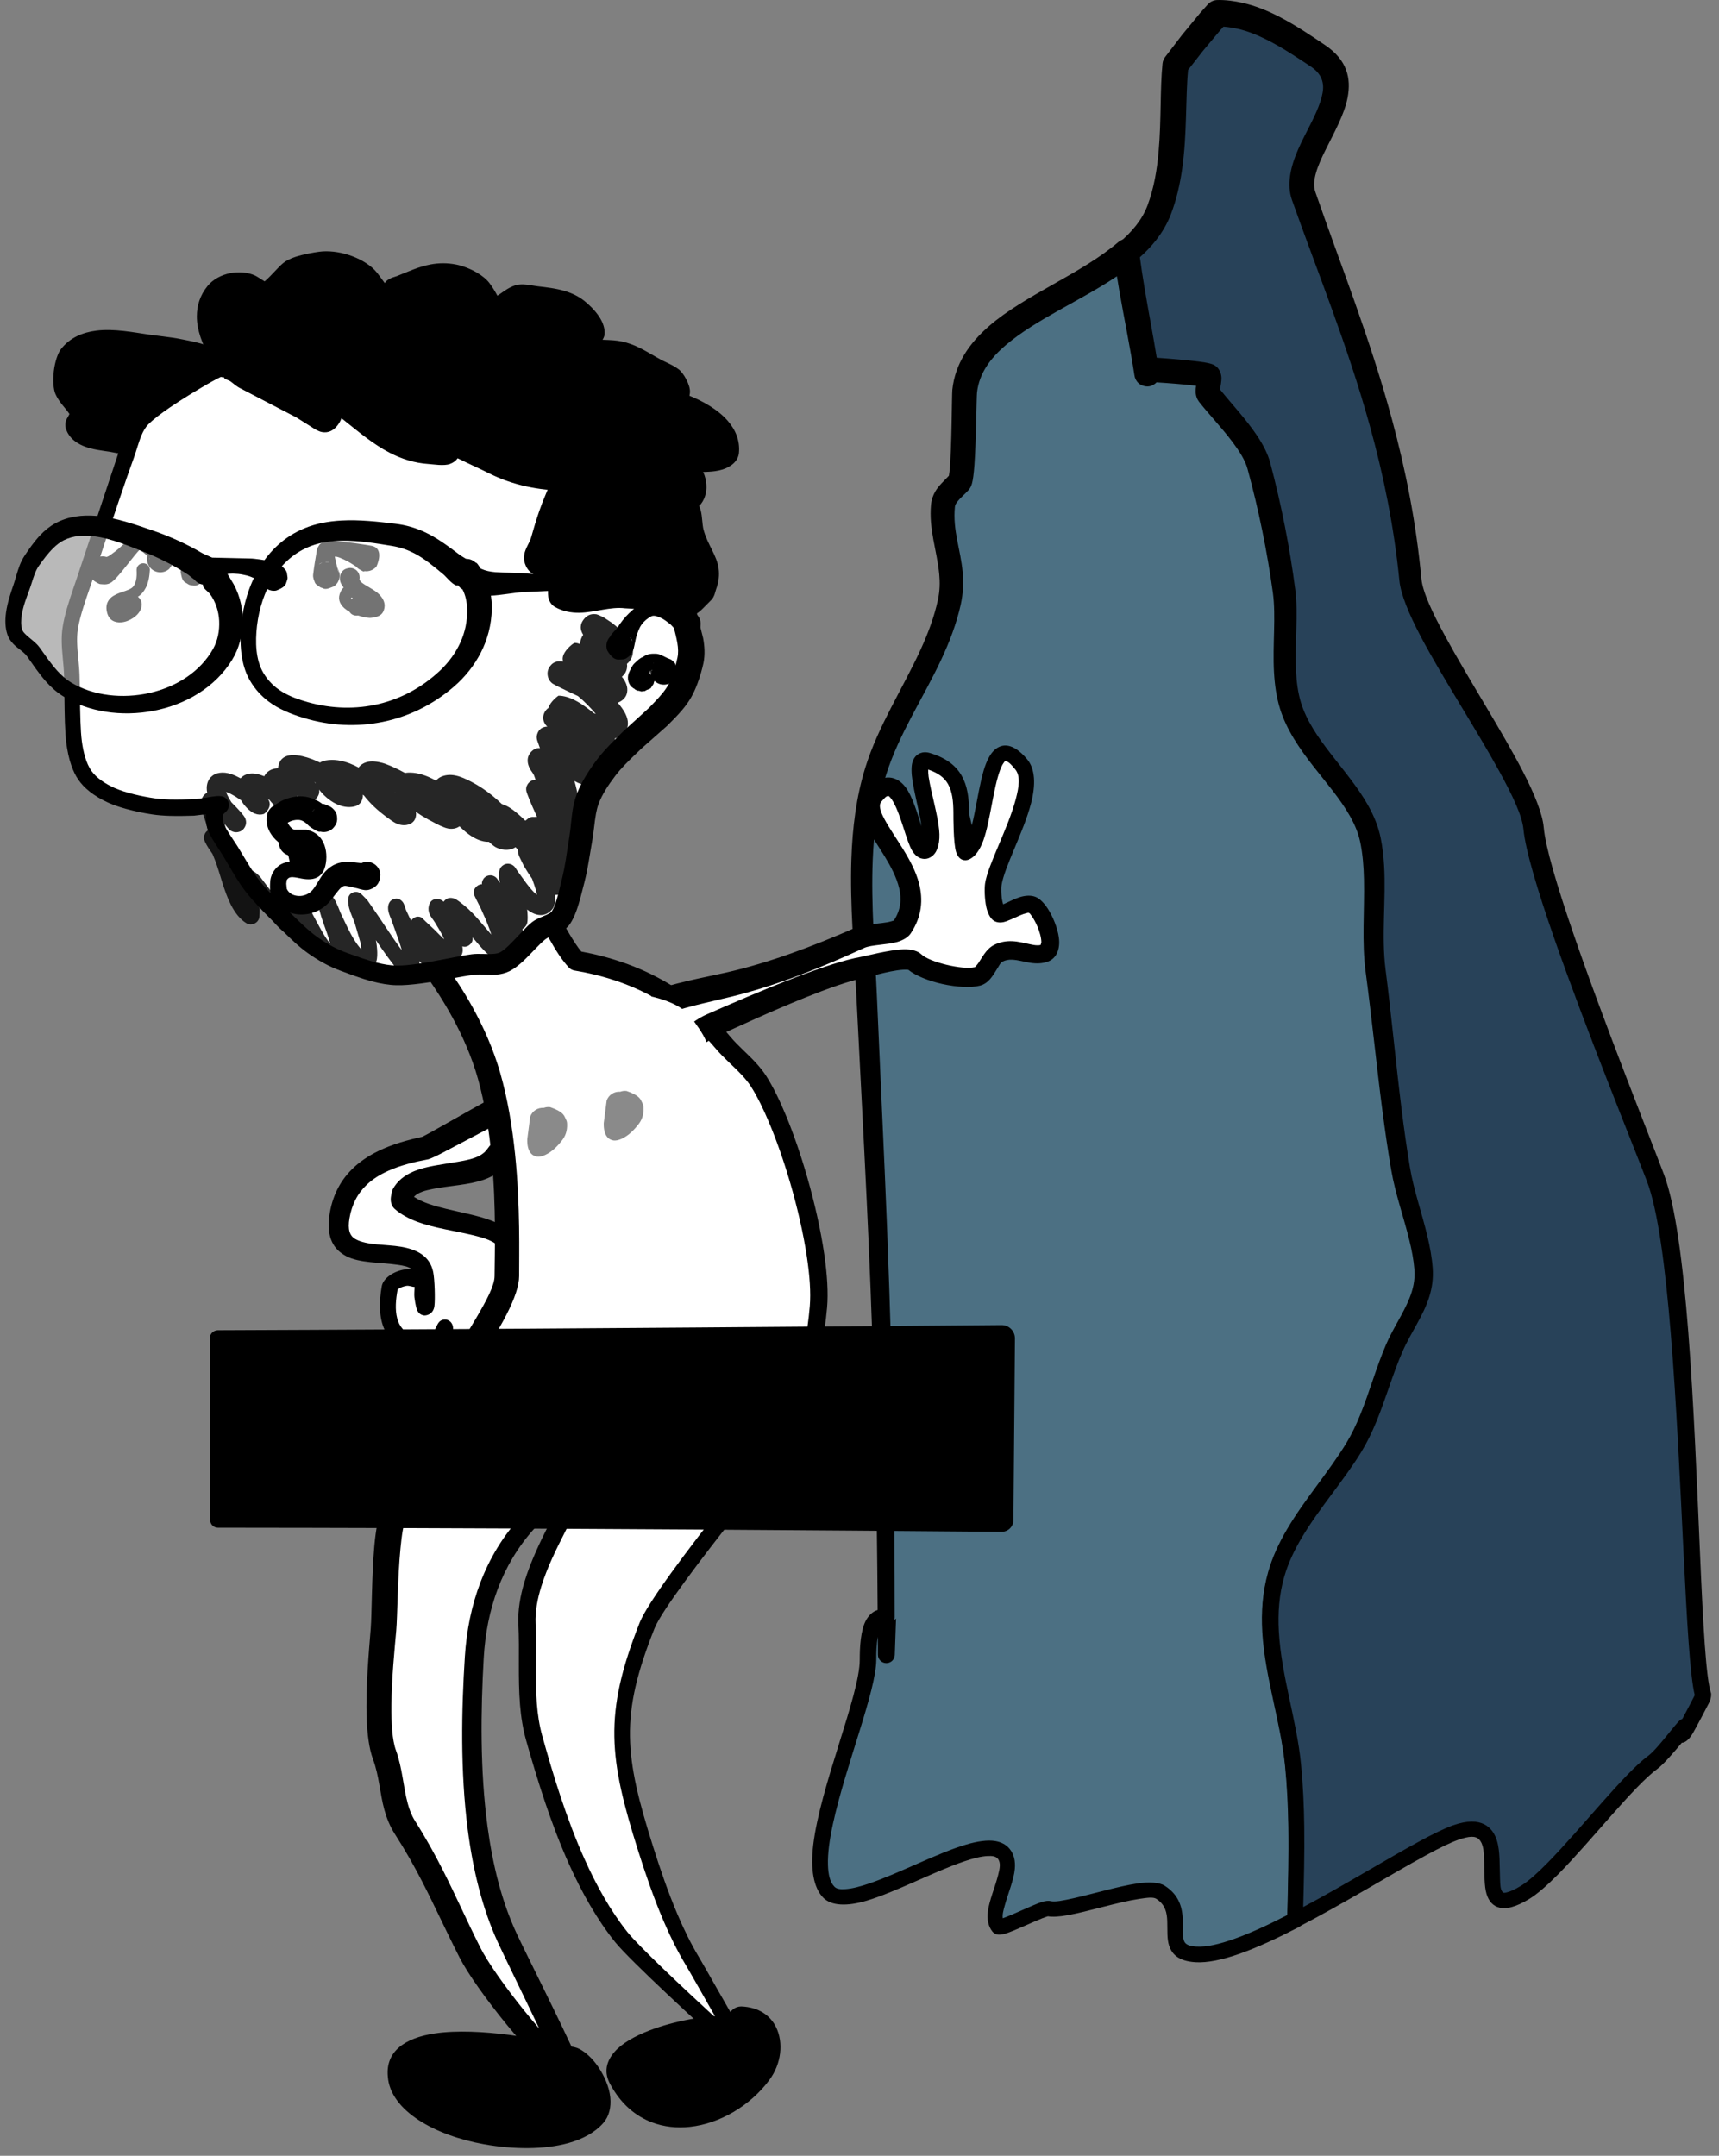 <?xml version="1.0" encoding="UTF-8" standalone="no"?><!DOCTYPE svg PUBLIC "-//W3C//DTD SVG 1.1//EN" "http://www.w3.org/Graphics/SVG/1.1/DTD/svg11.dtd"><svg width="100%" height="100%" viewBox="0 0 453 568" version="1.1" xmlns="http://www.w3.org/2000/svg" xmlns:xlink="http://www.w3.org/1999/xlink" xml:space="preserve" xmlns:serif="http://www.serif.com/" style="fill-rule:evenodd;clip-rule:evenodd;stroke-linejoin:round;stroke-miterlimit:2" fill-rule="evenodd" clip-rule="evenodd" stroke-linejoin="round" stroke-miterlimit="2" vector-effect="non-scaling-stroke"><rect x="0" y="0" width="453" height="568" fill="#808080" stroke="none"/><path d="M296.954,66.459c1.365,10.931 3.855,21.882 5.337,31.909c0.056,0.377 -0.068,-1.101 0.314,-1.101c1.373,0 15.402,0.988 15.971,1.687c0.804,0.989 -0.77,3.884 0.024,4.91c4.011,5.185 11.514,12.392 13.255,18.837c2.889,10.699 5.195,22.165 6.648,33.124c1.174,8.861 -1.27,20.461 1.666,30.034c4.053,13.213 18.44,22.483 21.089,35.499c2.224,10.924 -0.123,23.197 1.339,34.361c2.277,17.383 3.668,35.024 6.59,52.301c1.462,8.642 5.348,17.504 6.028,26.231c0.64,8.216 -4.657,13.891 -7.728,20.987c-3.71,8.571 -5.756,18.106 -10.621,26.111c-6.65,10.941 -16.911,20.938 -20.49,33.451c-4.844,16.942 2.777,33.667 4.423,50.308c1.323,13.361 0.845,27.156 0.506,40.77c-10.375,5.397 -20.105,9.455 -26.178,9.062c-10.402,-0.674 -1.065,-11.073 -9.306,-16.366c-4.281,-2.749 -24.622,5.577 -29.546,4.282c-1.242,-0.326 -12.497,5.636 -13.17,4.797c-3.424,-4.276 5.089,-14.757 1.391,-19.227c-6.213,-7.511 -39.213,17.097 -46.06,10.148c-8.869,-9.001 10.306,-48.629 10.306,-61.27c-0,-4.289 0.195,-11.934 4.789,-11.004l0.04,9.678l0.317,-9.615l-0.357,-0.063c-0.072,-28.983 -0.607,-57.923 -1.656,-86.909c-0.933,-25.759 -2.315,-51.502 -3.507,-77.25c-0.883,-19.059 -3.391,-40.493 2.425,-59.015c4.878,-15.537 15.86,-28.449 19.373,-44.438c2.096,-9.54 -2.555,-16.511 -1.671,-25.457c0.274,-2.767 2.687,-4.316 4.375,-6.239c1.154,-1.316 1.159,-22.265 1.346,-23.954c1.976,-17.911 28.087,-24.139 42.738,-36.579Z" style="fill:#4c7083"/><path d="M250.055,125.352c-1.224,1.317 -2.647,2.546 -3.543,4.067c-0.612,1.039 -1.036,2.185 -1.161,3.501c-0.629,6.601 1.579,12.159 2.161,18.383c0.198,2.119 0.174,4.33 -0.344,6.726c-0.991,4.589 -2.633,8.913 -4.561,13.123c-4.756,10.382 -11.168,20.105 -14.579,31.106c-2.387,7.695 -3.397,15.869 -3.672,24.175c-0.399,12.043 0.748,24.364 1.317,35.832c0.89,18.02 1.874,36.037 2.729,54.059c0.366,7.718 0.708,15.436 1.009,23.157c0.562,14.475 0.996,28.938 1.307,43.402c0.296,13.772 0.48,27.543 0.558,41.324c-1.305,0.394 -2.302,1.347 -3.048,2.682c-1.468,2.624 -1.67,7.302 -1.664,10.415c0.017,9.322 -10.461,33.407 -12.266,48.889c-0.725,6.214 0.037,11.171 2.665,13.832c2.124,2.151 6.279,2.299 11.454,0.756c7.546,-2.25 17.679,-7.629 25.551,-10.31c2.383,-0.812 4.535,-1.373 6.306,-1.45c1.152,-0.05 2.106,0.029 2.659,0.697c0.889,1.074 0.523,2.652 0.088,4.369c-0.795,3.139 -2.322,6.634 -2.681,9.489c-0.265,2.115 0.07,3.95 1.184,5.343c0.269,0.336 0.659,0.636 1.238,0.773c0.402,0.094 1.234,0.078 2.323,-0.269c2.253,-0.719 6.695,-2.843 9.522,-3.976c0.586,-0.234 1.278,-0.457 1.544,-0.54c1.23,0.213 3.073,0.098 5.28,-0.302c5.326,-0.964 13.188,-3.45 18.765,-4.285c2.038,-0.305 3.681,-0.556 4.516,-0.02c2.451,1.577 2.813,3.776 2.884,5.867c0.08,2.364 -0.107,4.663 0.483,6.439c0.753,2.268 2.444,4.101 6.915,4.394c3.124,0.206 7.16,-0.637 11.733,-2.254c4.714,-1.666 10.043,-4.146 15.55,-7c0.68,-0.354 1.114,-1.05 1.133,-1.816c0.216,-8.165 0.48,-16.395 0.38,-24.558c-0.068,-5.536 -0.304,-11.042 -0.834,-16.477c-1.128,-11.635 -5.191,-23.314 -5.84,-35.075c-0.263,-4.784 0.057,-9.582 1.445,-14.395c1.038,-3.6 2.666,-6.975 4.596,-10.225c4.672,-7.866 11.075,-15.014 15.724,-22.626c1.537,-2.513 2.809,-5.171 3.94,-7.904c2.507,-6.058 4.299,-12.498 6.901,-18.465c2.214,-5.079 5.525,-9.451 7.084,-14.506c0.732,-2.371 1.106,-4.88 0.898,-7.642c-0.208,-2.775 -0.723,-5.565 -1.385,-8.358c-1.438,-6.063 -3.605,-12.139 -4.598,-18.107c-0.856,-5.158 -1.573,-10.347 -2.219,-15.552c-1.515,-12.21 -2.634,-24.506 -4.188,-36.677c-1.128,-8.833 0.16,-18.356 -0.371,-27.351c-0.144,-2.452 -0.419,-4.867 -0.89,-7.223c-0.602,-3.008 -1.762,-5.841 -3.275,-8.568c-2.657,-4.789 -6.442,-9.248 -9.986,-13.841c-3.238,-4.195 -6.282,-8.498 -7.767,-13.397c-0.791,-2.609 -1.133,-5.381 -1.27,-8.201c-0.358,-7.374 0.624,-15.051 -0.19,-21.363c-0.715,-5.553 -1.647,-11.234 -2.76,-16.884c-1.112,-5.643 -2.407,-11.254 -3.848,-16.672c-0.621,-2.333 -1.871,-4.767 -3.471,-7.177c-2.88,-4.34 -6.947,-8.643 -9.731,-12.141c0.138,-0.75 0.392,-2.251 0.366,-2.966c-0.041,-1.112 -0.41,-2.021 -0.972,-2.717c-0.245,-0.304 -0.659,-0.711 -1.359,-1.025c-0.372,-0.168 -1.147,-0.394 -2.222,-0.574c-2.909,-0.486 -9.044,-0.999 -12.524,-1.236c-0.97,-5.972 -2.188,-12.217 -3.237,-18.548c-0.52,-3.138 -0.997,-6.297 -1.38,-9.454c-0.159,-1.276 -1.005,-2.361 -2.203,-2.828c-1.198,-0.466 -2.555,-0.238 -3.535,0.594c-9.759,8.352 -24.645,13.952 -34.018,22.094c-5.315,4.617 -8.986,10.004 -9.709,16.794c-0.148,1.39 -0.127,15.821 -0.756,21.626c-0.038,0.354 -0.104,0.77 -0.151,1.047Zm54.719,-24.605c2.767,0.169 7.439,0.522 10.426,0.895c-0.083,0.6 -0.145,1.21 -0.127,1.598c0.048,1.069 0.385,1.958 0.918,2.642c2.37,3.041 5.957,6.777 8.858,10.649c1.756,2.344 3.276,4.715 3.904,7.008c1.445,5.275 2.748,10.739 3.874,16.237c1.126,5.504 2.076,11.042 2.814,16.455c0.837,6.159 -0.109,13.664 0.288,20.864c0.184,3.318 0.633,6.575 1.584,9.639c1.727,5.566 5.13,10.495 8.846,15.245c3.392,4.337 7.042,8.523 9.592,13.051c1.237,2.196 2.21,4.47 2.712,6.897c0.653,3.154 0.899,6.428 0.973,9.756c0.181,8.115 -0.612,16.528 0.444,24.392c1.633,12.153 2.832,24.434 4.424,36.627c0.688,5.271 1.449,10.526 2.349,15.747c1.045,6.075 3.269,12.257 4.767,18.426c0.615,2.529 1.103,5.054 1.306,7.57c0.23,2.854 -0.38,5.356 -1.344,7.728c-1.664,4.093 -4.301,7.839 -6.13,12.097c-2.582,6.011 -4.35,12.49 -6.837,18.59c-1.023,2.51 -2.169,4.954 -3.565,7.264c-4.624,7.646 -11.005,14.837 -15.65,22.738c-2.115,3.596 -3.88,7.336 -5.008,11.314c-1.509,5.321 -1.858,10.619 -1.545,15.899c0.701,11.823 4.815,23.553 5.996,35.247c0.534,5.313 0.779,10.696 0.862,16.109c0.118,7.694 -0.091,15.449 -0.275,23.152c-4.918,2.533 -9.661,4.733 -13.895,6.243c-3.931,1.403 -7.385,2.224 -10.074,2.054c-1.982,-0.127 -2.937,-0.57 -3.272,-1.575c-0.484,-1.453 -0.213,-3.344 -0.281,-5.28c-0.117,-3.31 -0.896,-6.687 -4.779,-9.177c-1.362,-0.874 -4.019,-1.08 -7.342,-0.579c-4.857,0.733 -11.428,2.697 -16.6,3.858c-2.726,0.612 -4.987,1.079 -6.194,0.762c-0.374,-0.098 -1.248,-0.097 -2.408,0.3c-2.399,0.819 -7.422,3.282 -10.12,4.232c-0.165,-0.955 0.178,-2.139 0.527,-3.411c0.866,-3.158 2.381,-6.699 2.638,-9.612c0.182,-2.058 -0.212,-3.861 -1.372,-5.265c-0.908,-1.099 -2.175,-1.783 -3.777,-2.051c-2.001,-0.335 -4.646,0.033 -7.67,0.919c-7.481,2.195 -17.63,7.561 -25.574,10.266c-2.375,0.808 -4.531,1.374 -6.323,1.479c-1.195,0.07 -2.189,0.004 -2.805,-0.623c-1.217,-1.239 -1.643,-3.241 -1.725,-5.692c-0.102,-3.069 0.429,-6.777 1.3,-10.806c3.316,-15.329 11.42,-35.047 11.436,-43.321c0.003,-1.728 0.03,-4.04 0.418,-6.039l0.011,4.723c0.005,1.211 0.979,2.196 2.191,2.213c1.211,0.017 2.213,-0.939 2.253,-2.15l0.335,-9.615l-0.39,0.377l-0.002,-0.481l0.037,-0.037c0,-14.507 -0.116,-29.004 -0.353,-43.501c-0.237,-14.493 -0.595,-28.986 -1.082,-43.492c-0.343,-10.313 -0.759,-20.624 -1.205,-30.934c-0.667,-15.452 -1.402,-30.901 -2.07,-46.352c-0.488,-11.324 -1.557,-23.493 -1.083,-35.378c0.311,-7.784 1.29,-15.445 3.578,-22.644c3.413,-10.739 9.803,-20.184 14.528,-30.308c2.144,-4.595 3.958,-9.323 5.078,-14.34c0.684,-3.06 0.751,-5.886 0.517,-8.597c-0.504,-5.83 -2.673,-11.033 -2.041,-17.207c0.051,-0.497 0.295,-0.888 0.571,-1.255c0.871,-1.158 2.093,-2.104 3.055,-3.193c0.269,-0.304 0.621,-0.833 0.861,-1.649c0.258,-0.876 0.496,-2.677 0.659,-4.963c0.472,-6.6 0.544,-17.87 0.683,-19.085c0.582,-5.095 3.545,-9.014 7.564,-12.451c7.975,-6.819 19.877,-11.789 29.302,-18.161l-0,0c0.204,1.287 0.419,2.571 0.641,3.852c1.326,7.647 2.901,15.165 3.971,22.226c0.069,0.455 0.17,0.701 0.206,0.792c0.566,1.437 1.578,1.808 2.046,1.969c1.092,0.376 2.16,0.265 3.171,-0.518c0.114,-0.088 0.256,-0.203 0.404,-0.359Z"/><path d="M320.882,3.507c1.689,-0.051 3.63,0.165 5.861,0.653c7.268,1.59 14.564,6.521 20.567,10.55c13.977,9.379 -7.762,25.506 -3.767,36.92c10.585,30.249 24.289,61.351 28.133,101.113c1.293,13.374 31.231,52.032 32.462,65.489c1.458,15.936 26.497,77.323 32.113,92.096c9.424,24.791 8.712,125.467 12.641,136.513c0.028,0.08 -5.7,11.055 -4.899,9.082c1.807,-4.451 -5.216,6.067 -8.401,8.392c-8.229,6.008 -24.953,28.939 -33.641,34.259c-17.5,10.716 0.236,-22.215 -18.292,-15.75c-7.826,2.73 -25.906,14.556 -42.354,23.054c0.339,-13.614 0.817,-27.409 -0.506,-40.77c-1.646,-16.641 -9.267,-33.366 -4.423,-50.308c3.579,-12.513 13.84,-22.51 20.49,-33.451c4.865,-8.005 6.911,-17.54 10.621,-26.111c3.071,-7.096 8.368,-12.771 7.728,-20.987c-0.68,-8.727 -4.566,-17.589 -6.028,-26.231c-2.922,-17.277 -4.313,-34.918 -6.59,-52.301c-1.462,-11.164 0.885,-23.437 -1.339,-34.361c-2.649,-13.016 -17.036,-22.286 -21.089,-35.499c-2.936,-9.573 -0.492,-21.173 -1.666,-30.034c-1.453,-10.959 -3.759,-22.425 -6.648,-33.124c-1.741,-6.445 -9.244,-13.652 -13.255,-18.837c-0.794,-1.026 0.78,-3.921 -0.024,-4.91c-0.569,-0.699 -14.598,-1.687 -15.971,-1.687c-0.382,0 -0.258,1.478 -0.314,1.101c-1.482,-10.027 -3.972,-20.978 -5.337,-31.909c3.838,-3.185 6.877,-6.818 8.527,-11.177c4.789,-12.65 3.15,-27.603 4.292,-38.18l4.462,-5.775c1.569,-1.887 3.139,-3.774 4.708,-5.661l1.939,-2.159Z" style="fill:#284259"/><path d="M304.67,100.495c2.832,0.172 7.782,0.546 10.8,0.938c-0.097,0.659 -0.177,1.366 -0.157,1.797c0.045,1.014 0.362,1.857 0.868,2.506c2.369,3.042 5.956,6.781 8.856,10.655c1.775,2.37 3.306,4.77 3.94,7.087c1.445,5.281 2.747,10.75 3.872,16.253c1.125,5.51 2.074,11.053 2.811,16.471c0.838,6.164 -0.109,13.676 0.289,20.882c0.182,3.299 0.629,6.538 1.575,9.586c1.717,5.541 5.108,10.446 8.806,15.177c3.397,4.346 7.051,8.543 9.605,13.081c1.246,2.214 2.226,4.509 2.731,6.957c0.655,3.167 0.901,6.454 0.974,9.794c0.178,8.108 -0.618,16.514 0.434,24.37c1.626,12.155 2.819,24.436 4.404,36.631c0.684,5.269 1.441,10.522 2.337,15.741c1.043,6.072 3.265,12.251 4.761,18.417c0.615,2.537 1.104,5.071 1.307,7.595c0.231,2.88 -0.383,5.405 -1.358,7.799c-1.665,4.093 -4.303,7.84 -6.134,12.099c-2.584,6.008 -4.354,12.486 -6.844,18.583c-1.027,2.516 -2.18,4.965 -3.582,7.28c-4.626,7.644 -11.01,14.832 -15.658,22.731c-2.11,3.587 -3.873,7.316 -5,11.284c-1.507,5.308 -1.856,10.592 -1.546,15.86c0.696,11.821 4.804,23.551 5.979,35.243c0.532,5.316 0.776,10.702 0.856,16.118c0.12,8.109 -0.127,16.285 -0.323,24.397c-0.018,0.718 0.345,1.393 0.954,1.774c0.608,0.381 1.373,0.413 2.012,0.083c11.863,-6.131 24.573,-13.994 33.683,-18.928c3.41,-1.847 6.294,-3.276 8.407,-4.012c2.837,-0.988 4.497,-1.078 5.462,-0.072c1.277,1.332 1.28,3.806 1.335,6.281c0.066,2.954 0.002,5.961 0.599,8.002c0.586,2.004 1.74,3.288 3.537,3.703c1.591,0.367 4.082,-0.084 7.761,-2.334c2.158,-1.32 4.8,-3.658 7.674,-6.565c8.761,-8.86 19.898,-23.205 26.135,-27.746c1.53,-1.114 4.409,-4.454 6.375,-6.829c0.834,-0.007 1.911,-0.762 3,-2.675c0.964,-1.691 3.213,-5.967 4.161,-7.825c0.727,-1.422 0.551,-2.523 0.538,-2.559c-2.667,-7.543 -3.009,-57.064 -6.012,-95.361c-1.403,-17.893 -3.4,-33.383 -6.386,-41.294c-3.689,-9.78 -15.836,-39.992 -24.024,-63.917c-4.091,-11.955 -7.208,-22.297 -7.674,-27.566c-0.311,-3.525 -2.383,-8.698 -5.466,-14.67c-5.577,-10.803 -14.437,-24.5 -20.511,-35.713c-3.38,-6.238 -5.93,-11.614 -6.26,-15.141c-1.407,-15.036 -4.212,-28.852 -7.723,-41.861c-5.838,-21.631 -13.645,-41.011 -20.233,-60.048c-0.543,-1.567 -0.316,-3.253 0.183,-5.007c0.553,-1.947 1.476,-3.95 2.48,-5.975c2.321,-4.677 5.011,-9.454 5.846,-13.84c0.984,-5.165 -0.146,-9.938 -5.922,-13.844c-3.691,-2.496 -7.863,-5.317 -12.217,-7.544c-3.106,-1.589 -6.307,-2.872 -9.5,-3.583c-1.147,-0.255 -2.225,-0.443 -3.238,-0.568c-1.248,-0.155 -2.403,-0.213 -3.473,-0.184c-0.956,0.029 -1.859,0.448 -2.498,1.159l-1.93,2.167c-0.03,0.033 -0.059,0.066 -0.087,0.1l-4.687,5.679c-0.027,0.032 -0.053,0.064 -0.078,0.097l-4.44,5.791c-0.388,0.502 -0.629,1.101 -0.697,1.731c-0.685,6.576 -0.297,14.833 -1.032,23.185c-0.424,4.813 -1.226,9.663 -2.924,14.199c-0.716,1.911 -1.745,3.66 -3.015,5.281c-1.284,1.639 -2.808,3.149 -4.504,4.566c-0.851,0.706 -1.284,1.798 -1.147,2.896c0.417,3.252 0.932,6.504 1.49,9.734c1.323,7.65 2.896,15.17 3.964,22.232c0.065,0.425 0.159,0.655 0.192,0.74c0.525,1.331 1.463,1.676 1.897,1.825c1.012,0.348 2.002,0.245 2.939,-0.48c0.125,-0.097 0.287,-0.229 0.451,-0.416Zm141.94,346.151l-0.05,0.101c-0.704,1.388 -2.143,4.155 -3.203,6.125c-0.198,0.085 -0.404,0.204 -0.617,0.363c-1.195,0.892 -5.931,7.584 -8.387,9.382c-6.336,4.637 -17.684,19.219 -26.585,28.251c-2.587,2.625 -4.944,4.763 -6.889,5.956c-1.561,0.957 -2.787,1.537 -3.768,1.769c-0.502,0.119 -0.858,0.221 -1.086,-0.01c-0.701,-0.712 -0.675,-2.136 -0.74,-3.736c-0.13,-3.218 0.053,-7.057 -0.799,-9.848c-0.603,-1.974 -1.683,-3.5 -3.384,-4.352c-1.743,-0.874 -4.32,-1.069 -8.113,0.257c-2.261,0.79 -5.352,2.307 -9,4.285c-8.311,4.506 -19.631,11.447 -30.561,17.278c0.185,-7.025 0.361,-14.084 0.271,-21.094c-0.071,-5.533 -0.309,-11.036 -0.84,-16.468c-1.134,-11.636 -5.203,-23.316 -5.857,-35.079c-0.266,-4.796 0.054,-9.607 1.444,-14.434c1.039,-3.61 2.669,-6.995 4.604,-10.255c4.669,-7.869 11.07,-15.019 15.716,-22.633c1.531,-2.508 2.797,-5.161 3.923,-7.888c2.504,-6.061 4.294,-12.502 6.893,-18.472c2.211,-5.074 5.518,-9.44 7.075,-14.49c0.726,-2.354 1.097,-4.844 0.89,-7.585c-0.209,-2.767 -0.722,-5.548 -1.383,-8.332c-1.44,-6.067 -3.61,-12.146 -4.605,-18.118c-0.859,-5.159 -1.582,-10.35 -2.231,-15.557c-1.522,-12.209 -2.647,-24.504 -4.208,-36.674c-1.132,-8.836 0.153,-18.364 -0.381,-27.364c-0.145,-2.442 -0.419,-4.847 -0.89,-7.194c-0.598,-2.987 -1.752,-5.799 -3.255,-8.507c-2.653,-4.778 -6.434,-9.228 -9.973,-13.81c-3.255,-4.216 -6.312,-8.541 -7.807,-13.466c-0.795,-2.625 -1.141,-5.416 -1.279,-8.253c-0.357,-7.368 0.625,-15.039 -0.189,-21.346c-0.717,-5.548 -1.649,-11.224 -2.763,-16.869c-1.113,-5.637 -2.408,-11.243 -3.85,-16.655c-0.616,-2.311 -1.856,-4.721 -3.442,-7.108c-2.901,-4.368 -7.006,-8.698 -9.789,-12.205c0.134,-0.72 0.405,-2.287 0.378,-3.023c-0.039,-1.052 -0.386,-1.915 -0.918,-2.574c-0.229,-0.284 -0.616,-0.663 -1.27,-0.957c-0.362,-0.162 -1.117,-0.38 -2.163,-0.555c-2.961,-0.493 -9.27,-1.015 -12.7,-1.244c-0.976,-6.029 -2.21,-12.339 -3.273,-18.737c-0.427,-2.569 -0.825,-5.154 -1.166,-7.74c1.523,-1.363 2.908,-2.806 4.125,-4.337c1.703,-2.142 3.075,-4.463 4.045,-6.997c1.466,-3.83 2.382,-7.861 2.965,-11.928c1.322,-9.222 0.859,-18.639 1.564,-26.085c-0,-0 3.839,-4.932 3.839,-4.932c-0,0 4.646,-5.544 4.646,-5.544l0.84,-0.927c0.323,0.02 0.657,0.05 1,0.091c0.809,0.094 1.67,0.24 2.586,0.437c2.645,0.569 5.291,1.636 7.869,2.933c4.116,2.069 8.055,4.713 11.548,7.039c2.941,1.959 3.593,4.347 3.112,6.968c-0.863,4.709 -4.262,9.867 -6.436,14.851c-2.051,4.705 -3.061,9.296 -1.625,13.356c6.674,18.863 14.579,38.052 20.518,59.499c3.51,12.677 6.33,26.148 7.794,40.818c0.352,3.523 2.472,8.705 5.622,14.686c5.665,10.753 14.61,24.393 20.735,35.581c3.418,6.242 5.993,11.63 6.329,15.187c0.52,5.5 3.771,16.304 8.116,28.769c8.344,23.933 20.664,54.157 24.412,63.94c2.926,7.643 4.848,22.639 6.279,39.95c3.093,37.419 3.83,85.44 6.337,95.51Z"/><g id="Cuerpo"><path d="M139.235,288.797c-0.641,-1.162 -25.729,13.395 -27.003,13.649c-6.742,1.344 -13.21,3.433 -17.574,7.707c-2.631,2.576 -4.498,5.945 -5.2,10.424c-2.477,15.787 20.202,5.012 22.412,15.026c0.636,2.88 0.683,13.912 -0.455,5.879c-0.13,-0.919 0.349,-3.126 -0.089,-3.92c-1.153,-2.09 -8.142,-0.903 -8.621,1.715c-1.047,5.729 -0.95,12.453 5.716,14.701c2.902,0.978 6.745,0.034 8.531,-2.369c0.589,-0.792 0.5,-2.36 0.18,-1.796c-2.917,5.126 -0.365,11.161 6.442,9.637c1.449,-0.325 3.075,-4.575 1.906,-5.635c-0.268,-0.243 -0.642,2.279 -0.18,2.694c1.814,1.626 6.115,1.302 7.532,-0.817c2.161,-3.23 -2.666,-6.823 -1.726,-10.127c1.626,-5.715 10.613,-7.491 2.542,-18.293c-4.564,-6.109 -20.827,-4.574 -27.766,-10.862c-0.184,-0.167 -0.001,-1.466 0.09,-1.634c4.014,-7.402 19.9,-3.05 25.044,-10.124c3.765,-5.177 15.541,-12.476 13.499,-9.423" style="fill:#fff"/><path d="M111.324,299.506c-4.049,0.874 -7.989,2.014 -11.466,3.686c-2.708,1.303 -5.149,2.913 -7.173,4.946c-1.588,1.594 -2.935,3.433 -3.955,5.585c-0.899,1.894 -1.563,4.025 -1.91,6.44c-0.88,6.095 1.233,9.121 4.409,10.801c3.542,1.874 9.127,1.623 13.655,2.296c1.351,0.201 2.625,0.434 3.524,1.064c-0.699,0.004 -1.431,0.078 -2.151,0.223c-2.878,0.581 -5.309,2.408 -5.652,4.345c-0.691,3.908 -0.814,8.215 0.789,11.563c1.148,2.399 3.116,4.38 6.372,5.467c1.799,0.603 3.886,0.634 5.805,0.128c0.18,-0.048 0.358,-0.1 0.534,-0.158c0.176,0.843 0.476,1.63 0.89,2.332c1.512,2.562 4.538,4.223 9.029,3.233c0.674,-0.148 1.427,-0.602 2.074,-1.382c0.163,-0.196 0.322,-0.416 0.473,-0.654c0.904,0.225 1.89,0.301 2.866,0.212c2.149,-0.195 4.159,-1.203 5.199,-2.734c0.74,-1.088 0.986,-2.208 0.938,-3.343c-0.067,-1.577 -0.865,-3.228 -1.624,-4.847c-0.407,-0.869 -0.923,-1.696 -0.679,-2.528c0.508,-1.72 1.884,-2.953 3.037,-4.316c1.702,-2.01 3.069,-4.183 3.032,-7.131c-0.029,-2.292 -0.962,-5.165 -3.72,-8.935c-1.327,-1.818 -3.447,-3.162 -6.079,-4.177c-3.425,-1.322 -7.811,-2.102 -12.027,-3.133c-3.121,-0.764 -6.158,-1.634 -8.442,-3.16c1.147,-1.203 2.981,-1.657 4.961,-2.058c4.388,-0.888 9.594,-1.04 13.608,-2.495c2.458,-0.89 4.511,-2.251 5.988,-4.224c2.128,-2.836 7.046,-6.353 9.981,-7.943c1.407,0.378 2.959,-0.156 3.814,-1.434c1.611,-2.494 0.542,-4.211 -0.104,-4.916c-0.57,-0.623 -2.34,-1.851 -4.947,-0.744c-3.012,1.278 -10.931,6.925 -13.97,11.237c-1.575,2.23 -4.627,2.798 -7.78,3.353c-4.016,0.707 -8.278,1.137 -11.519,2.495c-2.476,1.037 -4.448,2.554 -5.636,4.818c-0.141,0.268 -0.543,1.839 -0.491,2.791c0.066,1.192 0.638,1.968 1.007,2.294c1.676,1.479 3.778,2.607 6.143,3.471c4.429,1.618 9.826,2.336 14.422,3.451c3.052,0.74 5.753,1.523 7.128,3.32c2.613,3.425 3.295,5.595 2.75,7.392c-0.417,1.371 -1.4,2.445 -2.327,3.556c-1.334,1.602 -2.608,3.242 -3.159,5.256c-0.301,1.09 -0.251,2.197 0.06,3.313c0.385,1.383 1.23,2.795 1.818,4.185c0.295,0.696 0.645,1.375 0.208,2.038c-0.38,0.578 -1.206,0.804 -2.009,0.889c-0.367,0.039 -0.745,0.051 -1.099,0.014c0.047,-1.346 -0.364,-2.504 -1.037,-3.12c-0.681,-0.626 -1.41,-0.68 -2.122,-0.446c-0.369,0.122 -1.046,0.483 -1.411,1.427c-0.244,0.63 -0.453,2.152 -0.317,3.1c0.032,0.227 0.085,0.435 0.152,0.624c-0.131,0.225 -0.259,0.422 -0.327,0.523c-2.109,0.415 -3.633,-0.114 -4.366,-1.344c-0.442,-0.744 -0.604,-1.657 -0.504,-2.628c0.214,-0.222 0.413,-0.457 0.595,-0.703c0.716,-0.968 0.904,-2.541 0.784,-3.259c-0.12,-0.711 -0.474,-1.144 -0.725,-1.367c-0.441,-0.39 -0.938,-0.545 -1.457,-0.526c-0.44,0.016 -1.237,0.124 -1.813,1.143c-0.473,0.83 -0.826,1.679 -1.065,2.525c-0.524,0.346 -1.134,0.599 -1.767,0.763c-1.146,0.296 -2.39,0.297 -3.462,-0.067c-2.552,-0.871 -3.849,-2.591 -4.396,-4.647c-0.628,-2.359 -0.366,-5.09 0.104,-7.614c0.07,-0.059 0.354,-0.292 0.558,-0.401c0.503,-0.269 1.118,-0.457 1.744,-0.576c0.723,-0.136 1.64,0.324 2.165,0.272c-0.051,0.841 -0.116,2.208 -0.047,2.728c0.277,2.079 0.58,3.127 0.752,3.475c0.507,1.031 1.287,1.236 1.725,1.315c0.51,0.092 2.498,-0.158 2.799,-2.466c0.228,-1.745 0.079,-7.074 -0.333,-9.018c-0.869,-4.13 -4.183,-5.886 -8.505,-6.618c-3.956,-0.671 -8.904,-0.298 -11.972,-2.011c-1.533,-0.856 -2.078,-2.513 -1.575,-5.482c0.31,-1.825 0.846,-3.431 1.564,-4.852c0.779,-1.539 1.792,-2.845 2.971,-3.97c1.614,-1.542 3.558,-2.724 5.691,-3.684c3.192,-1.437 6.811,-2.342 10.509,-3.03c0.287,-0.053 1.518,-0.552 3.31,-1.474c5.039,-2.592 16.395,-8.79 21.704,-11.139c0.667,-0.295 1.576,-0.299 1.704,-0.558c0.47,-0.041 0.938,-0.179 1.377,-0.421c1.691,-0.933 2.307,-3.064 1.374,-4.755c-0.488,-0.854 -1.541,-2.141 -3.767,-1.839c-0.607,0.082 -1.892,0.489 -3.575,1.292c-5.326,2.541 -16.691,9.159 -21.736,11.938c-0.792,0.437 -1.67,0.891 -1.898,1.008Zm30.204,-6.1l0.078,-0.123c-0.029,0.041 -0.055,0.082 -0.078,0.123Zm-4.911,-2.286c-0.169,-0.19 -0.319,-0.401 -0.446,-0.632c0.121,0.227 0.269,0.439 0.446,0.632Z"/><path d="M103.944,398.501c0.166,-0.312 2.179,-11.993 7.697,-22.097c8.56,-15.675 21.932,-32.99 21.932,-40.185c0,-8.311 0.961,-32.836 -4.674,-52.726c-4.943,-17.447 -16.546,-30.973 -16.886,-31.649c-2.022,-4.021 -17.623,-4.668 -15.681,-9.756c2.041,-5.346 29.892,-11.38 35.781,-10.099c0.884,0.192 2.33,1.383 3.604,2.456c0.502,0.256 0.924,0.484 1.115,0.618c2.963,2.068 5.313,4.762 7.791,7.325c1.585,1.639 3.901,7.172 7.194,10.744c15.334,2.586 28.486,9.414 38.66,21.52c2.977,3.543 6.955,6.355 9.458,10.285c3.619,5.68 7.512,15.521 10.537,25.956c3.552,12.255 5.905,25.33 5.205,33.446c-1.286,14.907 -6.087,31.062 -15.176,43.009c-2.722,3.577 -26.919,33.24 -29.973,40.933c-9.294,23.407 -8.11,34.41 -0.397,58.795c3.074,9.717 6.941,20.659 12.231,29.47c2.234,3.722 12.534,22.235 14.966,25.832c0.08,0.118 -28.715,-25.869 -33.638,-32.041c-11.341,-14.219 -17.971,-34.774 -22.925,-52.405c-2.677,-9.525 -1.424,-20.287 -1.886,-30.062c-0.398,-8.396 4.065,-17.636 7.851,-25.131c0.332,-0.659 1.543,-2.906 2.519,-5.048l-6.984,0.188c-0.975,0.941 -1.861,1.89 -2.632,2.69c-0.196,0.202 -0.414,0.384 -0.603,0.592c-9.044,9.984 -13.245,22.319 -14.042,35.524c-1.414,23.413 -1.22,52.539 8.68,73.902c3.304,7.128 18.602,37.501 16.662,36.1c-7.403,-5.344 -22.437,-24.2 -26.512,-32.274c-6.139,-12.164 -9.749,-21.374 -17.087,-32.878c-3.699,-5.799 -3.004,-12.659 -5.417,-19.204c-2.705,-7.335 -0.934,-24.899 -0.258,-32.949c0.476,-5.664 0.196,-25.789 2.888,-30.881Zm29.217,-165.309c0.568,0.274 1.683,0.807 2.556,1.253c0.488,0.41 0.95,0.804 1.347,1.117l1.117,0.678c-0.201,0 -0.603,-0.271 -1.117,-0.678l-3.903,-2.37c-0.386,-0.186 -0.519,-0.253 -0.149,-0.091l0.149,0.091Z" style="fill:#fff"/><path d="M100.636,397.312c-0.921,2.073 -1.605,5.728 -1.987,9.977c-0.709,7.894 -0.653,18.043 -0.954,21.81c-0.439,5.506 -1.357,15.388 -1.071,23.534c0.151,4.312 0.66,8.169 1.649,10.82c1.666,4.468 1.827,9.097 3.024,13.41c0.614,2.211 1.46,4.348 2.764,6.375c2.856,4.442 5.141,8.535 7.234,12.596c3.269,6.342 6.079,12.605 9.817,19.945c2.116,4.155 7.047,11.094 12.427,17.665c5.404,6.601 11.262,12.822 15.107,15.576c0.968,0.693 1.815,0.642 2.346,0.538c0.636,-0.126 1.177,-0.423 1.614,-0.91c0.338,-0.376 0.955,-1.202 0.719,-2.625c-0.098,-0.59 -0.604,-2.042 -1.482,-4.047c-3.519,-8.038 -13.143,-27.086 -15.694,-32.539c-3.931,-8.411 -6.302,-18.072 -7.66,-28.1c-2.025,-14.958 -1.8,-30.728 -1.012,-44.502c0.366,-6.36 1.547,-12.514 3.731,-18.28c2.159,-5.702 5.298,-11.025 9.591,-15.792l0.549,-0.538l1.947,-2.001c-0,0 2.1,-0.062 2.1,-0.062c0,-0 -0.754,1.522 -0.754,1.522c-2.291,4.566 -4.817,9.767 -6.408,15.036c-1.141,3.779 -1.803,7.595 -1.62,11.257c0.339,6.84 -0.155,14.165 0.431,21.212c0.265,3.189 0.745,6.324 1.599,9.34c2.996,10.579 6.597,22.202 11.435,32.899c3.339,7.384 7.268,14.329 11.979,20.212c3.897,4.873 22.596,22.021 30.448,29.137c1.492,1.352 2.59,2.342 3.118,2.812c0.168,0.151 0.283,0.252 0.338,0.299c0.057,0.049 0.095,0.08 0.113,0.094c0.747,0.581 1.374,0.43 1.467,0.42c0.62,-0.065 1.041,-0.355 1.34,-0.709c0.282,-0.333 0.5,-0.774 0.481,-1.378c-0.006,-0.194 -0.021,-0.594 -0.348,-1.077c-0.815,-1.205 -2.526,-4.111 -4.518,-7.564c-3.929,-6.809 -8.923,-15.71 -10.4,-18.168c-2.076,-3.462 -3.925,-7.261 -5.591,-11.182c-2.513,-5.915 -4.61,-12.107 -6.427,-17.864c-3.734,-11.83 -5.932,-20.442 -6.063,-28.909c-0.132,-8.58 1.881,-16.996 6.464,-28.495c0.962,-2.412 4.113,-7.04 7.978,-12.334c8.308,-11.379 19.94,-25.645 21.779,-28.054c4.71,-6.161 8.317,-13.412 10.91,-21.048c2.563,-7.549 4.133,-15.475 4.807,-23.085c0.339,-3.821 0.04,-8.703 -0.742,-14.086c-0.922,-6.346 -2.513,-13.404 -4.469,-20.214c-1.654,-5.767 -3.571,-11.355 -5.563,-16.184c-1.707,-4.142 -3.478,-7.732 -5.183,-10.427c-0.829,-1.309 -1.803,-2.508 -2.853,-3.65c-2.18,-2.37 -4.717,-4.467 -6.766,-6.919c-5.264,-6.301 -11.309,-11.232 -18.02,-14.938c-6.464,-3.57 -13.551,-5.999 -21.172,-7.4c-0.549,-0.666 -1.065,-1.387 -1.552,-2.121c-2.173,-3.277 -3.866,-6.776 -5.097,-8.057c-1.512,-1.575 -2.979,-3.196 -4.561,-4.7c-1.126,-1.071 -2.311,-2.082 -3.599,-2.988l-1.096,-0.622c-0.253,-0.213 -0.511,-0.429 -0.771,-0.639c-0.031,-0.649 -0.456,-1.165 -1.531,-1.389c-0.094,-0.058 -0.193,-0.112 -0.294,-0.161l0.152,0.142c0.041,0.001 0.082,0.006 0.124,0.015l0.018,0.004c0.438,0.265 0.802,0.617 1.078,1.025c-0.125,-0.1 -0.25,-0.197 -0.374,-0.291c-0.231,-0.285 -0.51,-0.535 -0.829,-0.737l-0.017,-0.016l-0.008,-0c-0.138,-0.086 -0.284,-0.163 -0.436,-0.23c-0.089,-0.007 -0.166,-0.018 -0.232,-0.032c-0.545,-0.298 -1.05,-0.493 -1.47,-0.585c-3.526,-0.78 -14.531,0.747 -23.795,3.374c-4.977,1.411 -9.446,3.137 -12.053,4.863c-1.701,1.126 -2.735,2.38 -3.168,3.502c-1.031,2.674 -0.035,4.918 2.664,6.659c2.234,1.442 6.106,2.519 9.41,3.683c1.125,0.396 2.169,0.802 2.987,1.273c0.285,0.164 0.573,0.255 0.677,0.463c0.219,0.441 5.152,6.309 9.942,15.148c2.503,4.619 4.966,10.085 6.626,16.02c1.826,6.537 2.914,13.586 3.561,20.368c1.294,13.561 0.819,26.074 0.798,31.531c-0.009,2.514 -2.086,6.342 -4.817,11.01c-4.718,8.064 -11.67,18.098 -16.874,27.541c-2.072,3.76 -3.683,7.73 -4.905,11.303c-1.593,4.66 -2.517,8.633 -2.945,10.529l-0.162,0.71Zm29.17,-162.812c-3.477,-0.01 -9.736,1.087 -15.796,2.612c-4.529,1.139 -8.946,2.555 -12.044,4.064c-0.977,0.476 -1.809,0.954 -2.433,1.441c-0.068,0.053 -0.136,0.1 -0.2,0.146c0.668,0.375 2.009,1.096 3.094,1.478c2.522,0.889 5.437,1.682 7.644,2.643c2.251,0.981 3.848,2.281 4.544,3.652c0.22,0.435 5.157,6.198 9.957,14.914c2.731,4.958 5.415,10.834 7.246,17.216c1.973,6.867 3.182,14.275 3.916,21.408c1.423,13.817 1.051,26.581 1.073,32.145c0.009,2.46 -1.186,5.983 -3.315,10.134c-4.411,8.598 -12.837,20.558 -18.859,31.685c-1.845,3.41 -3.265,7.01 -4.343,10.245c-1.452,4.353 -2.282,8.062 -2.667,9.831c-0.267,1.228 -0.533,1.924 -0.585,2.023c-0.779,1.459 -1.162,4.393 -1.497,7.8c-0.771,7.86 -0.793,17.975 -1.124,21.727c-0.407,4.623 -1.199,12.426 -1.264,19.571c-0.042,4.741 0.182,9.175 1.202,11.975c1.7,4.663 1.882,9.472 3.095,13.97c0.434,1.608 1.016,3.173 1.952,4.651c2.94,4.648 5.289,8.926 7.438,13.17c3.227,6.376 5.994,12.668 9.684,20.046c1.961,3.922 6.587,10.455 11.6,16.671c1.315,1.63 2.657,3.24 3.985,4.774c-4.1,-8.648 -9.185,-18.974 -10.921,-22.756c-4.093,-8.906 -6.562,-19.112 -7.928,-29.708c-1.973,-15.302 -1.656,-31.42 -0.761,-45.493c0.434,-6.868 1.757,-13.505 4.15,-19.721c2.402,-6.239 5.876,-12.056 10.612,-17.256l0.656,-0.646l2.698,-2.741c0.427,-0.412 0.993,-0.65 1.586,-0.666l6.984,-0.168c0.812,-0.022 1.578,0.376 2.027,1.053c0.449,0.677 0.517,1.538 0.18,2.278l-2.573,5.126c-2.204,4.333 -4.651,9.26 -6.192,14.266c-1.002,3.256 -1.624,6.541 -1.483,9.702c0.307,6.795 -0.223,14.067 0.329,21.068c0.229,2.903 0.647,5.759 1.413,8.506c2.9,10.397 6.379,21.821 11.086,32.341c3.161,7.065 6.873,13.721 11.351,19.358c2.969,3.731 14.713,14.754 23.428,22.78c-3.386,-5.938 -6.921,-12.225 -8.122,-14.228c-2.173,-3.614 -4.113,-7.579 -5.859,-11.674c-2.573,-6.032 -4.723,-12.348 -6.585,-18.222c-3.899,-12.3 -6.137,-21.266 -6.289,-30.072c-0.157,-9.058 1.874,-17.961 6.68,-30.113c1.022,-2.588 4.322,-7.597 8.446,-13.284c8.292,-11.434 19.908,-25.773 21.744,-28.194c4.4,-5.81 7.745,-12.646 10.15,-19.834c2.413,-7.215 3.875,-14.786 4.485,-22.051c0.296,-3.535 -0.026,-8.045 -0.772,-13.017c-0.922,-6.148 -2.5,-12.982 -4.427,-19.575c-1.634,-5.578 -3.52,-10.982 -5.475,-15.65c-1.606,-3.833 -3.255,-7.161 -4.852,-9.652c-0.678,-1.058 -1.48,-2.021 -2.336,-2.941c-2.247,-2.416 -4.849,-4.559 -6.963,-7.059c-4.88,-5.775 -10.467,-10.291 -16.667,-13.667c-6.253,-3.404 -13.129,-5.646 -20.527,-6.869c-0.572,-0.097 -1.095,-0.381 -1.488,-0.807c-0.949,-1.021 -1.827,-2.187 -2.635,-3.388c-1.976,-2.937 -3.433,-6.135 -4.549,-7.28c-1.466,-1.507 -2.885,-3.061 -4.418,-4.498c-0.942,-0.883 -1.928,-1.72 -3.003,-2.466l-0.801,-0.424c-0.063,-0.032 -0.124,-0.066 -0.183,-0.103l-0.623,-0.095c0.098,-0.014 0.194,-0.033 0.289,-0.055l-0.173,-0.056l-0.183,-0.055c-0.091,0.017 -0.184,0.029 -0.277,0.038l-0.069,0.066l0.413,0.062c-0.17,0.027 -0.344,0.04 -0.521,0.04l0.108,-0.102l-0.349,-0.053c-0.284,-0.007 -0.565,-0.049 -0.837,-0.126l-0.444,-0.067c0.161,0.077 0.328,0.143 0.499,0.194c0.506,0.099 1.023,0.154 1.023,0.154c-0.348,-0 -0.693,-0.052 -1.023,-0.154c-0.582,-0.111 -1.149,-0.279 -0.899,-0.484l0.077,-0.058c-0.031,-0.008 -0.055,-0.015 -0.074,-0.018c-0.356,-0.057 -0.455,-0.313 -0.536,-0.341c-0.222,-0.078 -0.265,-0.297 -0.392,-0.366c-0.354,-0.191 -0.37,-0.559 -0.508,-0.771Zm2.953,1.746c0.053,0.052 0.1,0.102 0.137,0.147l0.085,-0.016l0.033,-0.009l0.001,-0.054l-0.079,-0.022l-0.177,-0.046Z"/><path d="M163.446,287.648c-1.54,-0.122 -3.032,0.794 -3.573,2.318l-0.771,5.962c-0.074,3.308 1.268,4.351 2.541,4.557c1.173,0.19 3.136,-0.646 4.859,-2.303c0.684,-0.658 1.322,-1.386 1.883,-2.132c1.111,-1.479 1.298,-3.12 1.19,-4.496c-0.041,-0.512 -0.332,-0.92 -0.526,-1.398c-0.497,-1.231 -1.805,-1.941 -3.925,-2.704c-0.587,-0.075 -1.16,0 -1.678,0.196Z" style="fill-opacity:0.46"/><path d="M143.295,291.906c-1.54,-0.123 -3.032,0.793 -3.574,2.317l-0.77,5.962c-0.075,3.309 1.267,4.352 2.54,4.558c1.174,0.189 3.136,-0.646 4.859,-2.303c0.685,-0.658 1.322,-1.387 1.883,-2.133c1.112,-1.479 1.299,-3.119 1.19,-4.495c-0.04,-0.512 -0.332,-0.92 -0.525,-1.398c-0.498,-1.231 -1.806,-1.941 -3.926,-2.704c-0.587,-0.075 -1.159,-0 -1.677,0.196Z" style="fill-opacity:0.46"/><path d="M171.74,267.611c-4.023,-0 -4.974,9.844 -0.362,10.534c5.986,0.895 10.861,-5.586 16.063,-7.922c9.648,-4.331 30.09,-13.522 39.925,-15.355c1.786,-0.332 11.77,-3.192 13.52,-1.551c2.934,2.751 12.582,4.998 16.786,3.92c2.132,-0.548 3.259,-4.967 5.354,-6.042c4.459,-2.289 8.529,1.307 12.341,-0.081c3.655,-1.332 -0.633,-11.484 -3.266,-12.659c-2.643,-1.179 -7.888,3.28 -9.075,2.203c-1.252,-1.136 -1.516,-5.868 -1.271,-7.593c1.028,-7.262 12.634,-25.37 7.352,-31.687c-10.555,-12.622 -8.154,20.353 -14.519,23.193c-1.447,0.645 -1.271,-9.161 -1.271,-10.372c-0,-6.951 -1.474,-11.528 -8.803,-13.719c-6.363,-1.902 3.879,19.626 -0.18,23.193c-4.113,3.614 -4.889,-24.31 -13.884,-14.129c-6.168,6.981 16.732,20.774 7.259,34.79c-1.363,2.018 -8.556,1.611 -11.16,2.778c-11.024,4.944 -22.809,9.556 -34.574,12.33c-5.205,1.228 -10.461,2.211 -15.607,3.839c-2.291,0.725 -6.094,5.676 -3.629,4.083" style="fill:#fff"/><path d="M256.104,217.448c-0.342,-1.551 -0.719,-2.895 -0.718,-3.249c0.016,-3.92 -0.467,-7.153 -1.917,-9.73c-1.509,-2.682 -4.045,-4.743 -8.339,-6.051c-1.125,-0.343 -2.013,-0.233 -2.699,0.053c-0.922,0.386 -1.624,1.148 -1.982,2.352c-0.333,1.125 -0.302,2.901 0.031,5.026c0.432,2.756 1.322,6.232 1.944,9.445c0.161,0.834 0.304,1.648 0.411,2.423c-1.138,-3.583 -2.41,-7.933 -4.195,-10.296c-1.201,-1.59 -2.663,-2.451 -4.25,-2.557c-1.602,-0.107 -3.599,0.593 -5.794,3.042c-2.436,2.714 -2.094,6.222 -0.012,10.281c2.321,4.524 6.981,10.004 8.381,15.88c0.657,2.762 0.462,5.619 -1.416,8.476c-0.239,0.077 -1.093,0.346 -1.704,0.452c-1.741,0.3 -3.819,0.434 -5.505,0.693c-1.189,0.182 -2.224,0.445 -2.979,0.775c-5.469,2.391 -11.125,4.696 -16.87,6.733c-5.699,2.022 -11.485,3.775 -17.263,5.079c-3.142,0.706 -6.301,1.324 -9.445,2.047c-2.16,0.497 -4.312,1.045 -6.448,1.696c-1.791,0.546 -4.289,2.814 -5.601,4.451c-0.836,0.304 -1.596,0.8 -2.261,1.474c-1.467,1.49 -2.491,4.037 -2.589,6.668c-0.162,4.324 2.082,8.316 5.997,8.862c2.545,0.354 4.948,-0.186 7.243,-1.307c3.704,-1.809 7.072,-5.404 10.62,-7.039c5.567,-2.563 14.762,-6.804 23.4,-10.27c6.026,-2.418 11.765,-4.469 15.733,-5.245c1.419,-0.277 8.351,-2.422 11.413,-2.09l0.083,0.012c1.836,1.5 5.313,2.925 8.978,3.734c3.721,0.821 7.593,1.037 9.948,0.414c0.929,-0.246 1.804,-0.807 2.572,-1.664c0.739,-0.826 1.412,-1.979 2.092,-3.075c0.388,-0.625 0.687,-1.294 1.188,-1.556c0.831,-0.434 1.645,-0.557 2.441,-0.535c1.698,0.049 3.336,0.597 4.926,0.831c1.591,0.235 3.142,0.225 4.661,-0.341c2.173,-0.807 3.283,-3.191 2.849,-6.351c-0.341,-2.482 -1.551,-5.476 -2.907,-7.572c-1.011,-1.563 -2.169,-2.643 -3.09,-3.048c-1.222,-0.536 -2.796,-0.483 -4.45,0.063c-1.198,0.396 -2.467,1.028 -3.586,1.555c-0.199,0.093 -0.428,0.192 -0.647,0.28c-0.135,-0.476 -0.286,-1.071 -0.345,-1.545c-0.161,-1.292 -0.189,-2.63 -0.09,-3.353c0.651,-4.738 5.857,-14.145 7.813,-21.796c1.22,-4.773 1.113,-8.953 -1.042,-11.516c-3.727,-4.442 -6.63,-4.203 -8.595,-2.467c-1.132,1.001 -2.099,2.869 -2.83,5.287c-0.976,3.23 -1.656,7.533 -2.456,11.452c-0.221,1.082 -0.45,2.134 -0.699,3.117Zm18.146,31.527c-0.021,-0.175 0.186,-0.478 0.18,-0.739c-0.028,-1.258 -0.48,-2.796 -1.082,-4.204c-0.422,-0.987 -0.92,-1.912 -1.434,-2.631c-0.28,-0.39 -0.489,-0.746 -0.743,-0.861c-0.194,-0.088 -0.429,0.007 -0.685,0.065c-0.535,0.12 -1.099,0.335 -1.66,0.573c-1.683,0.714 -3.35,1.579 -4.44,1.792c-1.269,0.248 -2.224,-0.084 -2.855,-0.664c-0.66,-0.606 -1.279,-1.79 -1.609,-3.282c-0.473,-2.135 -0.518,-4.957 -0.325,-6.265c0.705,-4.835 6.044,-14.425 8.096,-22.23c0.848,-3.227 1.287,-6.088 -0.164,-7.832c-1.107,-1.329 -1.833,-2.123 -2.57,-2.138c-0.209,-0.004 -0.302,0.221 -0.453,0.422c-0.344,0.461 -0.635,1.074 -0.908,1.788c-1.851,4.838 -2.62,13.523 -4.442,18.624c-0.928,2.599 -2.246,4.37 -3.738,5.038c-1.163,0.521 -2.731,0.273 -3.445,-1.908c-0.761,-2.325 -0.723,-9.286 -0.726,-10.324c-0.012,-3.076 -0.282,-5.636 -1.439,-7.648c-0.977,-1.699 -2.628,-2.921 -5.206,-3.785c0.001,0.534 0.023,1.263 0.114,1.873c0.596,4.006 2.36,9.802 2.774,14.009c0.31,3.146 -0.324,5.575 -1.641,6.749c-1.045,0.932 -2.082,1.04 -3.019,0.802c-0.818,-0.207 -1.728,-0.853 -2.469,-2.088c-1.52,-2.532 -2.82,-9.002 -4.933,-12.781c-0.29,-0.518 -0.594,-0.971 -0.934,-1.312c-0.13,-0.13 -0.235,-0.271 -0.394,-0.28c-0.565,-0.029 -1.036,0.57 -1.797,1.444c-0.431,0.495 -0.482,1.078 -0.378,1.707c0.15,0.915 0.592,1.892 1.155,2.945c2.565,4.805 7.507,10.673 9.112,16.942c1.088,4.245 0.79,8.659 -2.17,13.121c-0.625,0.944 -1.838,1.773 -3.529,2.275c-2.596,0.77 -6.907,0.739 -8.756,1.589c-5.55,2.553 -11.293,5.021 -17.132,7.219c-5.896,2.219 -11.89,4.156 -17.883,5.63c-3.115,0.769 -6.25,1.45 -9.367,2.235c-1.996,0.504 -3.984,1.053 -5.955,1.699c-0.24,0.079 -0.47,0.346 -0.736,0.579c-0.158,0.139 -0.302,0.323 -0.437,0.52c-0.084,1.048 -0.638,2.047 -1.588,2.661c-0.8,0.504 -1.517,0.755 -2.151,0.839c0.236,0.597 -0.826,1.727 -0.737,2.607c0.028,0.278 0.071,0.549 0.158,0.795c0.032,0.088 0.095,0.222 0.131,0.294c1.132,0.14 2.199,-0.167 3.238,-0.649c3.771,-1.75 7.249,-5.292 10.859,-6.87c5.68,-2.486 15.064,-6.596 23.866,-9.944c6.459,-2.456 12.614,-4.5 16.852,-5.252c1.38,-0.244 7.496,-1.876 11.26,-1.993c2.18,-0.068 3.821,0.498 4.596,1.238c1.243,1.186 3.979,2.176 6.798,2.847c2.765,0.658 5.64,1.009 7.441,0.597c0.124,-0.137 0.66,-0.737 0.938,-1.16c0.651,-0.993 1.287,-2.097 1.991,-2.948c0.618,-0.746 1.295,-1.336 2.022,-1.702c1.666,-0.84 3.283,-1.088 4.866,-1.02c1.621,0.071 3.196,0.497 4.727,0.818c0.941,0.198 1.857,0.395 2.756,0.174Z"/><rect id="Censored" x="57.419" y="352.63" width="206.544" height="47.866"/><path d="M267.464,352.63c-0,-1.933 -1.567,-3.5 -3.5,-3.5c-0,-0 -66.416,0.575 -123.927,0.94c-43.905,0.278 -82.618,0.42 -82.618,0.42c-1.181,0 -2.139,0.958 -2.139,2.14l0.108,47.866c0,1.122 0.91,2.031 2.031,2.031c0,0 38.713,0.017 82.618,0.226c57.511,0.275 123.927,0.846 123.927,0.846c1.713,0 3.103,-1.389 3.103,-3.103l0.397,-47.866Zm-6.972,3.47l0.343,41.319c-13.789,0.116 -70.676,0.58 -120.798,0.82c-37.975,0.181 -72.066,0.218 -80.582,0.224c0,0 0.099,-43.686 0.099,-43.686c8.677,0.034 42.652,0.173 80.483,0.413c49.718,0.315 106.09,0.787 120.455,0.91l0,-0Z"/></g><path d="M157.628,262.459c-25.575,11.702 17.663,29.898 26.696,15.614c1.409,-2.229 -2.63,-6.904 -3.771,-8.478c-3.873,-5.342 -16.696,-5.798 -23.083,-5.3c-2.379,0.185 -4.307,1.505 -6.278,2.685c-1.006,0.602 -4.074,1.874 -2.907,1.979c0.87,0.078 1.797,-0 2.671,-0" style="fill:#fff"/><path d="M149.138,264.425c-0.822,0.399 -2.11,0.949 -2.718,1.332c-0.594,0.374 -0.937,0.817 -1.153,1.108c-0.933,1.258 -0.688,2.472 -0.287,3.431c0.214,0.514 0.691,1.289 1.827,1.737c0.567,3.078 2.836,6.022 6.45,8.335c9.428,6.035 27.281,7.886 32.782,-1.21c0.778,-1.21 0.784,-2.864 0.111,-4.64c-0.891,-2.351 -3.032,-5.048 -3.836,-6.2c-1.833,-2.673 -5.49,-4.458 -9.722,-5.535c-3.811,-0.97 -8.092,-1.369 -11.65,-1.451c-0.038,-0.111 -0.081,-0.22 -0.131,-0.329c-0.804,-1.757 -2.882,-2.53 -4.639,-1.726c-3.252,1.652 -5.529,3.401 -7.034,5.148Zm3.673,7.501c0.821,2.538 3.921,4.779 7.643,6.456c7.624,3.435 18.258,4.538 22.155,-1.393c0.111,-0.179 -0.075,-0.394 -0.157,-0.646c-0.184,-0.564 -0.508,-1.155 -0.868,-1.736c-0.962,-1.55 -2.233,-2.996 -2.792,-3.735c-1.407,-1.838 -4.191,-2.76 -7.255,-3.343c-4.795,-0.913 -10.343,-0.694 -13.838,-0.298c-0.616,0.072 -1.165,0.306 -1.701,0.557c-0.538,0.253 -1.051,0.559 -1.554,0.885c0.008,0.094 0.012,0.19 0.012,0.286c0,1.25 -0.657,2.348 -1.645,2.967Z" style="fill:#fff"/><g id="pies"><path d="M195.815,535.543c-4.196,-3.744 -38.817,1.689 -33.073,12.604c8.809,16.741 28.977,10.76 37.662,-1.587c4.189,-5.954 2.593,-14.405 -5.062,-14.405"/><path d="M191.999,531.115c-0.221,-0.011 -0.447,-0.018 -0.677,-0.02c-5.332,-0.063 -13.577,1.335 -20.143,3.868c-3.965,1.53 -7.33,3.453 -9.239,5.66c-2.196,2.541 -2.868,5.399 -1.124,8.537c2.85,5.272 6.733,8.417 10.988,10.036c3.169,1.205 6.559,1.55 9.978,1.186c7.929,-0.844 15.939,-5.615 20.875,-12.237c3.345,-4.395 3.794,-10.041 1.877,-13.982c-1.527,-3.139 -4.572,-5.32 -9.192,-5.508c-1.57,-0 -2.9,1.035 -3.343,2.46Zm6.906,6.07c-0.128,0.243 -0.288,0.474 -0.479,0.688c-1.226,1.374 -3.295,1.553 -4.734,0.452c-0.531,0.864 -2.728,-0.71 -4.884,-0.737c-4.65,-0.057 -10.806,0.692 -15.913,2.292c-3.165,0.991 -5.94,2.23 -7.517,3.875c-0.932,0.971 -1.352,2.089 -0.711,3.379c2.188,4.273 5.166,6.986 8.575,8.282c2.536,0.966 5.285,1.149 8.009,0.751c6.609,-0.963 13.077,-5.425 16.901,-11.192c1.407,-2.169 1.818,-4.723 1.227,-6.771c-0.108,-0.374 -0.266,-0.716 -0.474,-1.019Z"/><path d="M150.149,542.957c-6.502,-2.592 -46.946,-11.858 -45.783,4.025c1.184,16.157 42.606,22.324 52.374,10.592c4.586,-5.508 -5.706,-18.321 -8.003,-14.086"/><path d="M149.866,539.204c-6.43,-1.852 -23.807,-5.169 -35.291,-3.439c-7.813,1.177 -12.998,4.669 -12.373,11.376c0.66,8.977 12.363,15.507 25.407,17.834c7.781,1.388 15.93,1.407 22.17,-0.318c3.906,-1.08 7.074,-2.87 9.167,-5.246c1.608,-1.817 2.13,-4.212 1.881,-6.78c-0.265,-2.747 -1.579,-5.713 -3.213,-8.113c-1.501,-2.205 -3.359,-3.857 -4.911,-4.649c-0.991,-0.506 -1.961,-0.669 -2.814,-0.666l-0.023,0.001Zm-4.255,5.857c-5.745,-1.799 -16.544,-4.368 -25.607,-4.552c-4.295,-0.086 -8.185,0.3 -10.803,1.723c-1.736,0.944 -2.791,2.4 -2.67,4.592c0.545,7.474 10.891,12.196 21.791,13.892c10.556,1.643 21.96,0.377 26.212,-4.979c0.348,-0.445 0.394,-1.009 0.389,-1.583c-0.012,-1.226 -0.533,-2.532 -1.186,-3.765c-0.713,-1.345 -1.679,-2.565 -2.64,-3.465c-0.159,-0.149 -0.363,-0.299 -0.564,-0.433c-1.026,0.613 -2.339,0.684 -3.465,0.074c-0.653,-0.354 -1.148,-0.886 -1.457,-1.504Z"/></g><g id="Cara"><path d="M57.367,97.834c-0,-3.542 -7.779,-4.897 -9.948,-5.422c-2.826,-0.683 -5.651,-1.013 -8.51,-1.51c-6.474,-1.127 -16.008,-3.75 -21.127,2.4c-1.448,1.739 -2.193,7.683 -1.292,9.71c0.965,2.17 2.764,3.591 3.903,5.583c0.987,1.726 -1.738,2.141 -0.968,3.964c1.496,3.543 6.802,3.781 9.86,4.181c1.001,0.131 3.255,0.719 4.284,0.243c2.326,-1.077 4.758,-5.704 6.602,-7.498c4.065,-3.955 9.195,-6.188 13.469,-9.683c1.068,-0.873 1.582,-2.36 2.377,-3.074"/><path d="M18.305,109.085c-0.159,0.224 -0.29,0.61 -0.434,0.819c-0.298,0.433 -0.506,0.907 -0.605,1.428c-0.114,0.594 -0.078,1.262 0.239,2.038c0.79,1.977 2.412,3.264 4.378,4.103c2.297,0.981 5.129,1.265 7.1,1.568c0.733,0.116 2.089,0.456 3.233,0.522c0.925,0.053 1.757,-0.103 2.376,-0.37c0.769,-0.331 1.554,-0.919 2.34,-1.668c1.843,-1.756 3.696,-4.746 5.151,-6.075c1.14,-1.033 2.369,-1.908 3.627,-2.729c3.334,-2.177 6.886,-3.933 10.046,-6.33c0.375,-0.282 0.701,-0.619 1.017,-0.966l0.12,-0.124c0.155,0.022 0.313,0.033 0.474,0.033c1.931,-0 3.5,-1.569 3.5,-3.5c-0.085,-2.261 -1.346,-4.301 -3.723,-5.66c-2.829,-1.618 -7.345,-2.39 -9.008,-2.727c-0.908,-0.188 -1.813,-0.348 -2.721,-0.483c-2.004,-0.299 -4.007,-0.502 -6.032,-0.785c-4.089,-0.586 -9.338,-1.654 -14.013,-1.057c-3.576,0.457 -6.857,1.784 -9.254,4.793c-0.878,1.089 -1.645,3.43 -1.931,5.853c-0.284,2.401 -0.126,4.838 0.437,6.075c0.349,0.771 0.781,1.465 1.256,2.12c0.777,1.073 1.697,2.016 2.427,3.122Zm33.432,-12.153c-0.055,-0.029 -0.11,-0.054 -0.167,-0.076c-1.916,-0.75 -3.941,-1.217 -4.868,-1.478l-8.267,-1.753c-3.662,-0.751 -8.335,-2.125 -12.588,-1.804c-2.419,0.182 -4.701,0.915 -6.4,2.868c-0.56,0.652 -0.906,2.135 -1.118,3.62c-0.218,1.522 -0.315,3.08 0.03,3.873c0.223,0.511 0.505,0.971 0.816,1.405c0.973,1.358 2.146,2.533 2.985,3.997c0.453,0.778 0.534,1.462 0.476,2.066c-0.054,0.569 -0.267,1.087 -0.585,1.574c-0.137,0.211 -0.398,0.547 -0.577,0.771c0.432,0.732 1.204,1.137 2.03,1.45c1.98,0.75 4.401,0.812 6.082,0.994c0.643,0.067 2.666,0.249 3.051,0.283c0.448,-0.262 0.847,-0.78 1.292,-1.331c1.57,-1.946 3.078,-4.574 4.33,-5.872c1.271,-1.327 2.657,-2.48 4.086,-3.567c3.038,-2.312 6.323,-4.225 9.178,-6.739c0.089,-0.079 0.156,-0.177 0.214,-0.281Z"/><path d="M181.949,174.005c-0.469,2.235 -1.459,5.696 -2.874,8.168c-1.416,2.473 -3.594,4.586 -5.617,6.666c-2.062,2.121 -4.596,3.937 -6.757,6.059c-2.304,2.262 -5.077,4.851 -7.07,7.516c-1.949,2.605 -3.798,5.389 -4.89,8.472c-1.096,3.092 -1.101,6.725 -1.685,10.082c-0.606,3.485 -1.074,7.354 -1.949,10.826c-0.86,3.408 -1.776,7.764 -3.304,10.006c-1.289,1.89 -4.078,2.042 -5.865,3.447c-2.453,1.928 -5.972,6.643 -8.854,8.123c-2.524,1.296 -5.639,0.404 -8.442,0.759c-4.772,0.605 -14.51,2.989 -20.187,2.87c-4.771,-0.1 -10.215,-2.265 -13.877,-3.584c-2.872,-1.034 -5.588,-2.56 -8.095,-4.327c-2.574,-1.814 -5.002,-4.26 -7.351,-6.559c-2.638,-2.582 -6.069,-5.881 -8.475,-8.928c-2.287,-2.896 -4.339,-6.747 -5.963,-9.353c-1.294,-2.075 -3.104,-4.551 -3.784,-6.287c-0.502,-1.281 -0.471,-3.13 -0.297,-4.13c0.132,-0.759 2.08,-1.721 1.338,-1.867c-0.925,-0.182 -4.579,0.708 -6.889,0.774c-2.916,0.084 -7.105,0.243 -10.605,-0.273c-3.624,-0.534 -8.123,-1.569 -11.135,-2.93c-2.63,-1.189 -5.306,-2.91 -6.938,-5.239c-1.633,-2.328 -2.46,-5.689 -2.858,-8.731c-0.578,-4.418 -0.44,-12.779 -0.61,-17.779c-0.139,-4.075 -1.027,-8.195 -0.413,-12.223c0.702,-4.608 2.975,-10.32 4.625,-15.427c2.466,-7.626 7.767,-23.69 10.166,-30.329c1.179,-3.264 1.822,-7.041 4.229,-9.504c3.312,-3.391 10.969,-8.083 15.644,-10.842c3.928,-2.317 8.089,-4.287 12.406,-5.709c4.973,-1.637 11.689,-3.447 17.429,-4.115c5.636,-0.656 11.366,-0.405 17.016,0.107c6.704,0.607 15.677,1.386 23.21,3.538c7.665,2.188 16.197,5.883 22.781,9.596c6.076,3.426 12.513,8.902 16.718,12.678c3.242,2.912 6.567,7.055 8.508,9.976c1.503,2.261 2.196,4.988 3.139,7.546c0.96,2.609 2.097,5.313 2.626,8.108c0.672,3.55 0.632,8.841 1.404,13.195c0.815,4.595 2.895,11.108 3.486,14.379c0.311,1.719 0.418,3.535 0.059,5.245Z" style="fill:#fff"/><path d="M54.3,214.527c-0.032,0.468 -0.04,0.987 -0.012,1.516c0.05,0.949 0.223,1.925 0.536,2.735c0.264,0.683 0.671,1.466 1.159,2.293c0.833,1.413 1.921,2.986 2.781,4.379c0.992,1.609 2.144,3.69 3.413,5.73c0.839,1.349 1.73,2.68 2.655,3.862c0.994,1.271 2.158,2.585 3.371,3.876c1.776,1.893 3.661,3.738 5.258,5.318c1.413,1.398 2.855,2.848 4.339,4.187c1.068,0.963 2.159,1.868 3.275,2.664c1.324,0.945 2.705,1.824 4.134,2.609c1.46,0.801 2.97,1.5 4.523,2.069c2.307,0.846 5.306,2.018 8.411,2.832c2.091,0.547 4.23,0.928 6.258,0.983c1.855,0.051 4.119,-0.14 6.514,-0.455c5.069,-0.666 10.764,-1.9 14.069,-2.296c1.923,-0.231 3.99,0.141 5.912,-0.036c1.207,-0.111 2.367,-0.399 3.458,-0.95c1.111,-0.561 2.315,-1.496 3.519,-2.61c2.08,-1.926 4.197,-4.467 5.834,-5.735c1.129,-0.875 2.716,-1.145 3.961,-1.829c1.01,-0.555 1.877,-1.272 2.539,-2.23c0.642,-0.928 1.214,-2.144 1.713,-3.519c0.828,-2.279 1.471,-5.053 2.079,-7.397c0.286,-1.104 0.533,-2.246 0.758,-3.404c0.494,-2.552 0.87,-5.184 1.312,-7.627c0.422,-2.323 0.568,-4.78 0.99,-7.095c0.155,-0.851 0.354,-1.679 0.639,-2.463c0.487,-1.342 1.148,-2.612 1.893,-3.834c0.796,-1.307 1.695,-2.554 2.613,-3.761c0.733,-0.965 1.584,-1.913 2.471,-2.84c1.433,-1.497 2.968,-2.93 4.334,-4.251l6.861,-6.063c1.272,-1.288 2.596,-2.591 3.781,-3.976c0.902,-1.056 1.721,-2.161 2.402,-3.331c0.642,-1.1 1.212,-2.37 1.703,-3.665c0.742,-1.96 1.289,-3.979 1.619,-5.489c0.225,-1.12 0.309,-2.272 0.272,-3.426c-0.034,-1.06 -0.161,-2.121 -0.356,-3.152l-3.604,-14.347c-0.611,-3.292 -0.743,-7.138 -1.093,-10.314c-0.114,-1.041 -0.248,-2.019 -0.422,-2.899c-0.245,-1.247 -0.593,-2.479 -0.999,-3.692c-0.56,-1.672 -1.226,-3.309 -1.829,-4.91c-0.586,-1.555 -1.083,-3.171 -1.718,-4.71c-0.5,-1.212 -1.077,-2.381 -1.806,-3.461c-1.082,-1.601 -2.562,-3.555 -4.222,-5.487c-1.529,-1.779 -3.207,-3.542 -4.863,-5.007c-2.664,-2.357 -6.2,-5.368 -9.98,-8.14c-2.404,-1.762 -4.904,-3.43 -7.347,-4.783c-3.431,-1.902 -7.372,-3.796 -11.45,-5.487c-3.986,-1.653 -8.1,-3.117 -11.995,-4.202c-3.027,-0.843 -6.275,-1.476 -9.524,-1.963c-5.02,-0.753 -10.037,-1.165 -14.194,-1.515c-2.886,-0.243 -5.792,-0.419 -8.695,-0.448c-2.953,-0.03 -5.904,0.09 -8.828,0.447c-2.9,0.354 -6.04,0.987 -9.091,1.747c-3.147,0.784 -6.198,1.699 -8.785,2.567c-2.242,0.752 -4.442,1.644 -6.591,2.655c-2.132,1.002 -4.213,2.118 -6.232,3.325c-2.734,1.628 -6.474,3.915 -9.79,6.221c-2.52,1.753 -4.797,3.524 -6.266,5.04c-0.892,0.921 -1.592,1.983 -2.161,3.138c-1.096,2.225 -1.681,4.817 -2.517,7.162l-10.099,30.427c-1.125,3.492 -2.538,7.266 -3.548,10.781c-0.499,1.735 -0.902,3.411 -1.138,4.967c-0.204,1.331 -0.261,2.67 -0.234,4.015c0.058,2.852 0.516,5.728 0.61,8.582c0.111,3.372 0.079,8.27 0.222,12.459c0.072,2.099 0.189,4.026 0.382,5.519c0.249,1.923 0.664,3.964 1.312,5.831c0.488,1.406 1.111,2.715 1.885,3.826c0.768,1.103 1.733,2.093 2.816,2.969c1.502,1.216 3.237,2.212 4.957,2.996c1.339,0.61 2.953,1.164 4.661,1.641c2.327,0.651 4.833,1.16 7.029,1.491c1.426,0.214 2.96,0.325 4.484,0.374c2.346,0.075 4.667,0.002 6.497,-0.045l3.175,-0.389Zm4.451,0.099c0.283,-0.254 0.806,-0.734 0.97,-0.932c0.334,-0.405 0.49,-0.8 0.555,-1.108c0.132,-0.625 0.024,-1.176 -0.264,-1.661c-0.244,-0.411 -0.674,-0.943 -1.634,-1.128c-0.293,-0.056 -0.732,-0.084 -1.282,-0.041c-1.419,0.111 -4.211,0.743 -6.096,0.805c-1.759,0.056 -3.991,0.143 -6.248,0.085c-1.353,-0.034 -2.716,-0.12 -3.983,-0.303c-1.705,-0.245 -3.612,-0.605 -5.456,-1.061c-1.873,-0.463 -3.681,-1.022 -5.123,-1.668c-1.182,-0.53 -2.376,-1.174 -3.459,-1.949c-1.023,-0.733 -1.95,-1.578 -2.645,-2.562c-0.718,-1.017 -1.246,-2.27 -1.646,-3.596c-0.415,-1.375 -0.69,-2.828 -0.873,-4.209c-0.183,-1.387 -0.291,-3.178 -0.362,-5.129c-0.154,-4.187 -0.134,-9.083 -0.253,-12.453c-0.101,-2.836 -0.566,-5.695 -0.631,-8.53c-0.025,-1.111 0.015,-2.219 0.181,-3.319c0.282,-1.84 0.833,-3.864 1.487,-5.954c0.95,-3.031 2.119,-6.192 3.078,-9.15c1.433,-4.399 3.814,-11.612 6.043,-18.193c1.624,-4.794 3.169,-9.251 4.189,-12.038c0.695,-1.9 1.201,-3.98 1.997,-5.859c0.448,-1.057 0.99,-2.047 1.782,-2.851c1.326,-1.346 3.391,-2.897 5.659,-4.448c3.244,-2.217 6.902,-4.411 9.574,-5.973c1.904,-1.109 3.864,-2.134 5.87,-3.05c1.997,-0.913 4.04,-1.717 6.12,-2.389c2.491,-0.805 5.427,-1.65 8.453,-2.369c2.864,-0.68 5.81,-1.245 8.529,-1.546c2.715,-0.301 5.451,-0.381 8.189,-0.322c2.779,0.06 5.558,0.266 8.318,0.533c4.054,0.394 8.948,0.856 13.839,1.655c3.025,0.494 6.05,1.119 8.864,1.943c3.679,1.076 7.56,2.513 11.316,4.133c3.851,1.66 7.568,3.516 10.8,5.371c2.221,1.274 4.487,2.842 6.667,4.491c3.582,2.709 6.923,5.645 9.442,7.942c1.441,1.313 2.892,2.893 4.216,4.481c1.464,1.755 2.767,3.525 3.716,4.976c0.482,0.738 0.848,1.542 1.174,2.367c0.588,1.489 1.038,3.052 1.579,4.555c0.553,1.537 1.169,3.107 1.68,4.71c0.304,0.956 0.566,1.924 0.744,2.904c0.507,2.798 0.541,6.696 0.916,10.332c0.1,0.973 0.224,1.928 0.379,2.845c0.162,0.962 0.376,2.002 0.62,3.08c0.92,4.083 2.301,8.74 2.747,11.331c0.118,0.685 0.194,1.388 0.205,2.09c0.01,0.615 -0.04,1.228 -0.17,1.822c-0.213,1.057 -0.549,2.417 -1.005,3.794c-0.39,1.182 -0.858,2.383 -1.423,3.388c-0.465,0.827 -1.034,1.606 -1.655,2.355c-1.06,1.279 -2.255,2.48 -3.395,3.671l-6.652,6.053c-1.402,1.398 -2.974,2.917 -4.443,4.5c-1.043,1.123 -2.036,2.276 -2.893,3.442c-1.241,1.685 -2.441,3.44 -3.452,5.289c-0.713,1.306 -1.337,2.656 -1.822,4.06c-0.386,1.114 -0.659,2.284 -0.859,3.489c-0.387,2.324 -0.495,4.786 -0.882,7.117c-0.349,2.093 -0.648,4.324 -1.015,6.525c-0.232,1.393 -0.49,2.774 -0.814,4.095c-0.46,1.88 -0.932,4.056 -1.525,5.988c-0.373,1.215 -0.767,2.328 -1.291,3.109c-0.137,0.204 -0.341,0.33 -0.553,0.45c-1.487,0.844 -3.333,1.314 -4.676,2.385c-1.719,1.37 -3.955,4.072 -6.135,6.147c-0.768,0.73 -1.508,1.382 -2.22,1.754c-0.458,0.239 -0.953,0.344 -1.463,0.398c-1.965,0.208 -4.086,-0.128 -6.052,0.134c-3.315,0.444 -9.02,1.761 -14.104,2.5c-2.089,0.303 -4.064,0.512 -5.686,0.49c-1.652,-0.025 -3.395,-0.332 -5.103,-0.758c-2.945,-0.735 -5.791,-1.821 -7.982,-2.596c-1.324,-0.468 -2.613,-1.049 -3.86,-1.715c-1.268,-0.678 -2.495,-1.44 -3.672,-2.26c-0.977,-0.68 -1.931,-1.457 -2.868,-2.283c-1.443,-1.272 -2.846,-2.654 -4.222,-3.985c-1.576,-1.526 -3.438,-3.306 -5.191,-5.136c-1.125,-1.174 -2.206,-2.369 -3.129,-3.526c-0.837,-1.05 -1.64,-2.234 -2.402,-3.433c-1.284,-2.023 -2.452,-4.087 -3.456,-5.682c-0.858,-1.362 -1.943,-2.896 -2.774,-4.277c-0.354,-0.588 -0.661,-1.138 -0.854,-1.624c-0.159,-0.399 -0.226,-0.886 -0.255,-1.355c-0.025,-0.415 -0.019,-0.82 0.01,-1.163Z"/><path d="M160.783,167.756c-0.887,0.926 -1.231,2.307 -0.772,3.597c1.048,1.817 2.068,2.499 3.069,2.425c0.713,-0.054 1.558,0.091 2.256,-0.535c0.247,-0.222 0.641,-0.38 0.883,-0.792c0.199,-0.341 0.58,-0.823 0.77,-1.548c0.252,-0.962 0.488,-2.403 0.68,-3.084c0.384,-1.199 0.739,-2.361 1.453,-3.319c0.67,-0.898 1.544,-1.625 2.611,-2.166c0.706,-0.259 1.5,0.077 2.272,0.403c1.094,0.462 2.016,1.269 2.765,1.852l1.605,1.707c-0.049,-0.05 -0.234,-0.168 -0.234,-0.168c-0,-0 0.514,0.675 0.679,0.87c0.761,0.896 1.741,0.793 2.078,0.876c0.424,0.104 0.796,-0.078 1.149,-0.109c0.997,-0.089 1.525,-0.896 2.161,-1.681c0.836,-1.502 0.448,-3.357 -0.838,-4.409c0.086,-0.329 -0.916,-0.635 -1.089,-0.721l-2.62,-1.368c-1.43,-0.592 -3.359,-1.313 -5.255,-1.52c-1.58,-0.173 -3.109,-0.157 -4.38,0.539c-1.683,0.691 -3.002,1.773 -4.232,2.949c-1.199,1.147 -2.216,2.444 -3.149,3.92c-0.327,0.477 -1.593,1.552 -1.862,2.282Zm5.234,0.206c0.249,0.303 0.45,0.653 0.589,1.043c-0.079,-0.49 -0.319,-0.806 -0.589,-1.043Zm12.336,-5.684c-0.106,0.117 -0.205,0.241 -0.26,0.399c0.078,-0.141 0.165,-0.274 0.26,-0.399Zm1.756,-1.238c-0.678,0.136 -1.165,0.453 -1.474,0.906c0.413,-0.427 0.923,-0.735 1.474,-0.906Z"/><path d="M165.878,176.956c-0.669,1.265 -0.515,2.867 0.501,3.988c0.348,0.164 0.421,0.365 0.507,0.393c0.398,0.128 0.51,0.446 0.704,0.46c0.197,0.014 0.295,0.195 0.449,0.184c0.537,-0.038 0.891,0.326 1.227,0.17c0.273,-0.127 0.562,0.041 0.771,-0.124c0.599,-0.469 1.437,-0.37 1.666,-1.059c0.048,-0.147 0.232,-0.191 0.263,-0.349c0.043,-0.222 0.307,-0.331 0.307,-0.579c-0,-0.205 0.12,-0.411 0.217,-0.635c0.044,0.044 0.091,0.086 0.138,0.128c1.456,1.269 3.669,1.118 4.939,-0.338c0.126,-0.354 0.476,-0.506 0.508,-0.832c0.019,-0.195 0.196,-0.313 0.188,-0.5c-0.031,-0.761 0.455,-1.422 0.03,-2.054c-0.302,-0.449 -0.246,-1.094 -0.792,-1.444c-0.275,-0.175 -0.412,-0.48 -0.745,-0.62c-0.348,-0.146 -0.672,-0.255 -0.875,-0.342c-1.313,-0.652 -2.141,-1.141 -3.129,-1.158c-1.002,-0.018 -2.087,-0.032 -3.383,0.891c-0.811,0.277 -1.386,0.934 -2.057,1.527c-0.719,0.635 -1.014,1.452 -1.434,2.293Zm6.633,1.119l-0.003,0.09c0.011,-0.035 0.016,-0.069 0.003,-0.09l0,-0Zm-1.074,-1.398c-0.148,0.152 -0.104,0.411 -0.178,0.625c-0.074,0.217 0.26,0.353 0.295,0.576c-0.004,-0.023 -0.006,-0.047 -0.004,-0.07c-0.099,-0.369 -0.137,-0.751 -0.113,-1.131Zm0.294,0.405l-0.011,0.081c-0.011,0.059 0.001,0.112 0.026,0.163c0.03,-0.085 0.037,-0.168 -0.015,-0.244Zm0.009,-0.145l-0.003,0.083l0.01,-0.005l0.028,-0.007l-0.015,-0.031c-0.006,-0.016 -0.011,-0.033 -0.016,-0.049l-0.006,-0.026l0.002,0.035Zm0.112,-0.373c-0.024,0.005 -0.048,0.01 -0.072,0.015l-0.077,0.013l0.02,0.12l0.012,0.111c0.004,-0.039 0.019,-0.074 0.048,-0.107c0.03,-0.033 0.062,-0.1 0.09,-0.16l-0.021,0.008Zm-0.349,-0.386l0.003,-0.013l-0.026,-0.011l0.023,0.024Zm0.632,-1.39c0.048,-0.066 0.101,-0.13 0.155,-0.193c-0.083,0.043 -0.125,0.115 -0.155,0.193Z"/><path d="M149.478,126.908c-1.114,0.815 -1.94,3.262 -2.494,4.45c-1.689,3.621 -2.951,7.396 -4.138,11.22c-0.464,1.492 -2.254,3.426 -1.731,5.07c0.606,1.904 2.932,1.673 4.342,1.025c0.123,-0.056 1.846,-0.955 1.908,-0.782c0.623,1.751 -0.381,5.225 -0.381,7.121c-0,0.977 -0.347,2.251 0.616,2.804c5.231,3.007 11.815,-0.525 17.43,0.297c1.972,0.288 4.081,0.049 6.016,0.405c4.365,0.803 8.774,4.451 12.735,0.377c0.714,-0.735 1.587,-1.449 2.23,-2.238c0.452,-0.554 0.525,-1.365 0.763,-2.023c2.212,-6.092 -1.954,-9.041 -3.491,-14.402c-0.597,-2.081 -0.236,-5.492 -1.908,-7.04c-0.352,-0.326 1.248,-1.591 1.408,-1.807c0.843,-1.133 1.079,-2.543 0.852,-3.965c-0.443,-2.76 -1.558,-3.08 -3.463,-4.53c-0.485,-0.369 -1.286,-1.636 -1.849,-1.807c-2.403,-0.734 -5.807,-0.015 -8.158,0.512c-4.044,0.907 -8.163,1.537 -12.295,1.537c-2.358,0 -5.331,-0.05 -7.542,0.971c-0.924,0.426 -2.843,1.8 -1.085,2.239"/><path d="M145.224,126.91c-0.526,1.069 -0.957,2.272 -1.285,3.028c-0.671,1.546 -1.274,3.111 -1.823,4.698c-0.802,2.317 -1.504,4.668 -2.171,7.042c-0.365,1.282 -1.556,2.904 -1.774,4.39c-0.124,0.844 -0.098,1.67 0.175,2.461c0.619,1.794 1.827,2.807 3.319,3.222c0.938,0.26 2.016,0.259 3.031,0.07c-0.138,1.188 -0.296,2.341 -0.276,3.191c0.019,0.941 -0.086,2.077 0.232,2.94c0.303,0.822 0.806,1.543 1.701,2.034c2.001,1.098 4.129,1.491 6.339,1.462c3.965,-0.054 8.201,-1.665 12.021,-1.171l5.949,0.324c3.3,0.58 6.66,2.564 9.812,2.178c1.622,-0.199 3.228,-0.882 4.76,-2.472l2.35,-2.368c0.266,-0.325 0.472,-0.692 0.632,-1.087c0.2,-0.489 0.296,-1.045 0.472,-1.524c0.773,-2.078 0.901,-3.862 0.691,-5.495c-0.451,-3.518 -2.887,-6.244 -3.968,-10.212c-0.385,-1.433 -0.313,-3.483 -0.754,-5.14c-0.112,-0.421 -0.254,-0.821 -0.426,-1.196c0.229,-0.221 0.427,-0.418 0.47,-0.474c0.66,-0.852 1.073,-1.822 1.296,-2.845c0.206,-0.941 0.217,-1.935 0.077,-2.936c-0.204,-1.47 -0.61,-2.445 -1.098,-3.225c-0.723,-1.154 -1.759,-1.813 -3.229,-2.986c0.026,0.021 0.089,0.068 0.089,0.068c-0,0 -0.866,-1.077 -1.308,-1.493c-0.483,-0.455 -1,-0.715 -1.428,-0.856c-1.246,-0.412 -2.71,-0.527 -4.214,-0.472c-1.871,0.067 -3.812,0.433 -5.347,0.737c-1.946,0.383 -3.907,0.694 -5.876,0.902c-1.927,0.204 -3.86,0.292 -5.793,0.242c-1.539,-0.041 -3.315,-0.085 -5.019,0.089c-1.4,0.144 -2.745,0.469 -3.947,0.982c-0.877,0.375 -2.185,1.28 -2.874,2.107c-0.576,0.692 -0.829,1.453 -0.936,2.111c-0.095,0.579 -0.046,1.136 0.13,1.674Zm31.955,-3.365c-0.812,-0.144 -1.739,-0.061 -2.661,0.06c-1.331,0.174 -2.648,0.511 -3.726,0.782c-2.094,0.527 -4.208,0.975 -6.337,1.313c-2.183,0.347 -4.379,0.56 -6.585,0.618c-1.093,0.029 -2.327,0.051 -3.542,0.192c-0.46,0.053 -0.917,0.129 -1.354,0.239c0.048,1.07 -0.396,2.143 -1.275,2.864c0.729,0.747 -1.271,2.366 -1.671,3.165c-0.85,1.701 -1.605,3.436 -2.295,5.202c-0.708,1.812 -1.357,3.648 -1.986,5.498c-0.221,0.656 -0.599,1.387 -1.033,2.13c-0.075,0.128 -0.164,0.29 -0.254,0.46c0.416,-0.192 1.466,-0.675 1.942,-0.801c2.242,-0.594 3.318,1.038 3.538,1.707c0.284,0.863 0.389,1.984 0.285,3.213c-0.142,1.652 -0.649,3.581 -0.678,4.825c-0.005,0.248 -0.034,0.659 -0.059,0.972c1.021,0.468 2.108,0.646 3.228,0.672c4.152,0.097 8.649,-1.359 12.631,-0.708l6.082,0.486c2.571,0.495 5.141,2.033 7.64,2.281c1.118,0.112 2.208,-0.162 3.259,-1.233l2.111,-2.107l0.422,-1.436c0.657,-1.857 0.575,-3.338 0.138,-4.698c-0.884,-2.751 -2.852,-5.114 -3.845,-8.399c-0.386,-1.266 -0.445,-3.015 -0.781,-4.564c-0.115,-0.532 -0.232,-1.047 -0.59,-1.366c-0.709,-0.631 -1.024,-1.527 -0.671,-2.676c0.169,-0.55 1.422,-1.934 1.786,-2.326c0.181,-0.27 0.277,-0.577 0.333,-0.89c0.069,-0.391 0.038,-0.799 -0.035,-1.209c-0.125,-0.681 -0.282,-1.086 -0.566,-1.386c-0.501,-0.526 -1.189,-0.852 -2.034,-1.465c-0.31,-0.225 -1.061,-1.028 -1.417,-1.415Zm-26.839,-0.526c-0.077,-0.029 -0.16,-0.054 -0.249,-0.073c0.085,0.021 0.168,0.045 0.249,0.073Z"/><path d="M59.01,95.918c1.812,-0.415 4.218,2.384 5.722,3.264c4.881,2.856 10.053,5.144 14.966,7.983c1.479,0.855 2.927,1.772 4.313,2.778c0.369,0.268 1.306,0.991 1.82,0.756c1.323,-0.607 1.945,-3.683 1.555,-4.936c-0.149,-0.477 -0.422,-0.899 -0.675,-1.322c-0.143,-0.239 -0.544,-0.973 -0.411,-0.728c1.085,2.01 4.37,3.149 6.074,4.532c6.328,5.133 12.256,10.602 20.834,11.246c1.322,0.1 4.618,0.991 5.283,-0.539c0.721,-1.663 -1.377,-3.543 -2.465,-4.423c-0.057,-0.046 -1.153,-0.992 -1.203,-0.945c-0.324,0.3 2.788,2.516 2.992,2.643c3.928,2.444 8.274,4.24 12.384,6.338c5.599,2.86 12.292,4.316 18.575,4.316c0.66,0 1.942,-0.543 1.995,-1.321c0.024,-0.361 0.138,-1.213 -0.058,-1.538c-0.106,-0.175 -1.012,-1.18 -0.647,-0.62c3.284,5.03 11.697,4.899 16.786,3.587c1.11,-0.287 2.45,-0.239 3.432,-0.917c1.252,-0.863 1.491,-1.894 2.055,-3.237c0.084,-0.201 0.077,-1.345 0.264,-1.402c0.832,-0.254 2.029,0.454 2.788,0.675c1.938,0.562 3.823,1.331 5.78,0.727c2.733,-0.844 5.829,-0.257 8.686,-1.132c1.051,-0.323 2.684,-1.175 2.817,-2.536c0.655,-6.689 -6.654,-10.994 -11.913,-13.081c-1.866,-0.74 -3.654,-1.515 -5.634,-1.861c-0.632,-0.11 -1.233,-0.208 -1.849,-0.377c-0.341,-0.094 -1.381,-0.27 -1.027,-0.27c2.053,0 4.083,1.544 6.279,1.079c2.795,-0.591 0.218,-4.829 -0.792,-5.61c-1.413,-1.093 -3.14,-1.697 -4.695,-2.535c-3.199,-1.724 -5.945,-3.698 -9.566,-4.45c-2.282,-0.474 -4.489,-0.286 -6.779,-0.512c-0.364,-0.037 -1.86,0.044 -2.142,-0.216c-0.104,-0.097 2.517,-2.729 2.583,-3.399c0.25,-2.515 -2.783,-5.543 -4.578,-6.932c-3.252,-2.515 -7.429,-2.85 -11.356,-3.289c-1.272,-0.143 -3.435,-0.699 -4.725,-0.27c-1.865,0.62 -3.319,2.16 -5.047,3.02c-0.135,0.067 -1.377,0.823 -1.467,0.782c-0.176,-0.08 -0.49,-1.164 -0.587,-1.348c-0.676,-1.289 -1.464,-2.648 -2.347,-3.803c-1.424,-1.861 -4.918,-3.444 -7.219,-3.883c-5.444,-1.039 -9.312,0.978 -14.174,2.993c-0.634,0.263 -1.503,0.385 -2.024,0.864c-0.4,0.367 -1.438,2.791 -2.348,2.238c-1.684,-1.025 -3.099,-3.797 -4.548,-5.233c-2.776,-2.75 -8.261,-4.409 -12.148,-3.857c-1.993,0.283 -6.529,1.122 -8.011,2.401c-1.922,1.66 -4.258,4.959 -6.514,5.987c-0.709,0.323 -3.385,-1.809 -4.108,-2.13c-2.633,-1.169 -6.831,-0.43 -8.687,1.888c-3.739,4.673 -1.737,10.33 0.91,14.969c1.321,2.315 1.82,4.408 4.255,3.748"/><path d="M69.731,74.138c-0.836,-0.539 -2.159,-1.38 -2.517,-1.543c-1.857,-0.847 -4.271,-1.06 -6.557,-0.618c-2.376,0.46 -4.559,1.664 -5.943,3.357c-2.04,2.492 -2.826,5.216 -2.841,7.981c-0.02,3.644 1.47,7.405 3.308,10.715c0.169,0.303 0.325,0.601 0.475,0.891c-0.168,0.559 -0.197,1.169 -0.058,1.778c0.373,1.63 1.83,2.732 3.436,2.719c-0.046,0.517 1.248,0.691 1.791,1.127c0.8,0.642 1.555,1.241 2.176,1.595l15.073,7.835l4.063,2.551c0.534,0.378 1.757,1.149 2.698,1.319c0.857,0.154 1.646,0.049 2.315,-0.266c1.129,-0.531 2.227,-1.737 2.835,-3.356c0.175,0.118 0.341,0.237 0.494,0.358c3.991,3.176 7.844,6.461 12.217,8.715c3.114,1.605 6.478,2.717 10.304,2.968c1.273,0.083 4.015,0.555 5.583,-0.02c0.858,-0.315 1.544,-0.812 2.021,-1.5c2.793,1.406 5.676,2.661 8.455,4.052c2.992,1.498 6.268,2.627 9.635,3.368c3.339,0.735 6.765,1.097 10.08,1.071c0.753,-0.005 1.938,-0.33 2.791,-0.943c0.101,-0.073 0.198,-0.149 0.289,-0.229c1.112,0.618 2.341,1.076 3.641,1.387c3.966,0.952 8.583,0.551 11.905,-0.328c0.795,-0.211 1.705,-0.261 2.526,-0.507c0.569,-0.17 1.107,-0.408 1.595,-0.748c0.758,-0.528 1.273,-1.095 1.673,-1.715c0.414,-0.644 0.681,-1.354 1.014,-2.175c0.229,0.079 0.441,0.149 0.583,0.19c1.264,0.36 2.511,0.787 3.761,0.943c1.073,0.134 2.15,0.091 3.242,-0.251c2.085,-0.654 4.4,-0.396 6.636,-0.72c0.686,-0.099 1.366,-0.24 2.035,-0.448c0.887,-0.277 2.06,-0.841 2.899,-1.65c0.756,-0.729 1.264,-1.636 1.362,-2.673c0.317,-3.298 -0.902,-6.137 -2.95,-8.495c-2.643,-3.042 -6.722,-5.254 -10.095,-6.605c0.078,-0.287 0.123,-0.592 0.14,-0.907c0.117,-2.104 -1.855,-5.179 -2.829,-5.938c-0.505,-0.393 -1.044,-0.735 -1.601,-1.047c-1.096,-0.613 -2.274,-1.092 -3.368,-1.686c-1.952,-1.063 -3.74,-2.212 -5.652,-3.133c-1.395,-0.672 -2.853,-1.227 -4.465,-1.571c-0.768,-0.164 -1.529,-0.261 -2.287,-0.325c-0.942,-0.078 -1.879,-0.096 -2.823,-0.134c0.344,-0.568 0.493,-1.074 0.525,-1.375c0.155,-1.48 -0.389,-3.118 -1.372,-4.639c-1.125,-1.74 -2.813,-3.341 -4.018,-4.283c-1.518,-1.191 -3.21,-1.979 -4.991,-2.525c-2.408,-0.738 -4.989,-1.01 -7.478,-1.307c-0.923,-0.11 -2.289,-0.418 -3.496,-0.464c-0.824,-0.032 -1.595,0.057 -2.235,0.265c-0.735,0.238 -1.423,0.583 -2.087,0.982c-0.88,0.53 -1.698,1.194 -2.567,1.725c-0.3,-0.553 -0.619,-1.109 -0.954,-1.649c-0.359,-0.578 -0.738,-1.137 -1.132,-1.662c-0.747,-0.992 -1.927,-1.95 -3.284,-2.75c-1.766,-1.041 -3.836,-1.811 -5.42,-2.128c-2.498,-0.5 -4.715,-0.434 -6.833,-0.041c-2.957,0.548 -5.709,1.796 -8.839,3.06c-0.467,0.189 -1.049,0.311 -1.548,0.531c-0.478,0.211 -0.907,0.487 -1.275,0.819c-0.077,0.07 -0.228,0.258 -0.404,0.495c-0.932,-1.209 -1.817,-2.589 -2.708,-3.488c-1.66,-1.679 -4.131,-3.06 -6.787,-3.918c-2.621,-0.847 -5.414,-1.158 -7.735,-0.853c-1.464,0.193 -4.178,0.659 -6.301,1.353c-1.388,0.454 -2.55,1.058 -3.266,1.664c-1.343,1.136 -2.892,3.038 -4.468,4.459c-0.132,0.119 -0.262,0.233 -0.392,0.34Zm35.732,3.965c-0.426,0.624 -1.448,2.054 -2.11,2.472c-1.161,0.734 -2.352,0.745 -3.503,0.058c-0.556,-0.332 -1.098,-0.783 -1.622,-1.317c-1.232,-1.255 -2.345,-3.163 -3.474,-4.26c-1.117,-1.085 -2.799,-1.897 -4.561,-2.427c-1.776,-0.533 -3.655,-0.754 -5.213,-0.517c-0.907,0.139 -2.384,0.41 -3.812,0.791c-1.069,0.286 -2.141,0.552 -2.642,0.994c-1.28,1.129 -2.737,3.015 -4.239,4.427c-0.972,0.912 -1.981,1.647 -2.957,2.104c-0.617,0.289 -1.5,0.446 -2.576,0.159c-1.15,-0.305 -3.419,-1.94 -4.097,-2.233c-0.774,-0.334 -1.778,-0.31 -2.719,-0.108c-0.845,0.182 -1.671,0.532 -2.153,1.147c-1.229,1.57 -1.435,3.309 -1.169,5.025c0.336,2.158 1.388,4.283 2.52,6.215c0.416,0.71 1.255,1.413 1.479,1.954c1.462,0.083 2.773,1.087 3.177,2.578c0.062,0.228 0.099,0.456 0.114,0.683c0.196,0.144 0.383,0.271 0.557,0.376l14.859,8.131l2.842,1.872l-0.108,-0.196c-0.116,-0.198 -0.386,-0.697 -0.462,-0.839l-0.008,-0.013c-6.639,-11.98 -7.361,-16.636 -5.24,-16.074c0.766,-2.006 4.327,1.117 10.626,13.064l0.019,0.033l0.086,0.152c0.238,0.363 0.658,0.632 1.081,0.917c1.407,0.947 3.048,1.757 4.112,2.637c3.632,3.004 7.104,6.149 11.105,8.308c2.422,1.307 5.041,2.249 8.041,2.503c0.228,0.019 0.513,0.061 0.832,0.111c-0.537,-0.43 -1.034,-0.861 -1.304,-1.171c-1.536,-1.768 -0.576,-3.417 0.071,-4.028c0.226,-0.213 1.767,-1.335 3.478,-0.15c0.345,0.239 1.164,0.926 1.216,0.967c0.545,0.433 1.251,1.066 1.888,1.801c0.992,0.615 2.01,1.19 3.044,1.738c2.864,1.52 5.839,2.859 8.697,4.347c2.613,1.361 5.483,2.396 8.437,3.095c2.726,0.644 5.52,1.01 8.25,1.084c-0.25,-0.42 -0.3,-0.704 -0.323,-0.818c-0.164,-0.802 0.096,-1.339 0.304,-1.68c0.361,-0.591 0.901,-0.965 1.645,-1.078c0.262,-0.039 1.042,-0.129 1.86,0.538c0.283,0.23 1.063,1.133 1.192,1.344c0.068,0.11 0.131,0.235 0.188,0.372c1.339,1.256 3.249,1.867 5.236,2.148c2.838,0.4 5.877,0.093 8.173,-0.483l2.744,-0.579c0.296,-0.203 0.475,-0.423 0.611,-0.674c0.224,-0.412 0.385,-0.867 0.591,-1.371c0.039,-0.328 0.142,-1.126 0.237,-1.394c0.333,-0.943 1.009,-1.324 1.488,-1.468c0.586,-0.176 1.25,-0.193 1.939,-0.044c0.726,0.156 1.514,0.556 2.076,0.722c1.047,0.309 2.073,0.701 3.111,0.84c0.478,0.064 0.959,0.072 1.447,-0.077c0.672,-0.204 1.362,-0.341 2.064,-0.431c2.163,-0.278 4.473,-0.012 6.638,-0.665l1.372,-0.749c0.21,-2.107 -0.639,-3.897 -1.943,-5.408c-2.253,-2.613 -5.803,-4.442 -8.665,-5.584c-1.081,-0.431 -2.133,-0.876 -3.217,-1.234l-0.117,-0.037c-0.152,-0.02 -0.304,-0.046 -0.455,-0.076c-0.465,-0.091 -0.923,-0.24 -1.376,-0.397l-0.068,-0.012l-2.037,-0.417c-0.277,-0.076 -0.974,-0.208 -1.155,-0.267c-2.265,-0.74 -1.256,-2.95 -0.866,-3.355c0.111,-0.115 0.514,-0.626 1.53,-0.627c1.055,-0.001 2.11,0.348 3.18,0.672l0.043,0.009c0.571,0.099 1.128,0.229 1.675,0.383c-0.308,-0.66 -0.382,-1.727 -0.666,-1.946c-0.468,-0.359 -0.979,-0.648 -1.504,-0.915c-0.965,-0.493 -1.972,-0.915 -2.918,-1.42c-1.897,-1.012 -3.631,-2.119 -5.49,-2.992c-1.103,-0.519 -2.253,-0.948 -3.525,-1.205c-0.59,-0.119 -1.175,-0.184 -1.756,-0.226c-1.597,-0.116 -3.18,-0.063 -4.804,-0.215c-0.375,-0.035 -1.738,-0.015 -2.341,-0.187c-0.483,-0.137 -0.83,-0.37 -1.063,-0.583c-0.171,-0.157 -1.253,-1.763 0.049,-3.336c0.377,-0.456 1.42,-1.734 1.814,-2.217c-0.09,-0.669 -0.595,-1.342 -1.104,-1.998c-0.828,-1.066 -1.876,-2.005 -2.652,-2.599c-1.081,-0.824 -2.29,-1.345 -3.55,-1.712c-2.157,-0.628 -4.469,-0.804 -6.693,-1.036c-0.737,-0.077 -1.78,-0.295 -2.769,-0.37c-0.349,-0.026 -0.687,-0.06 -0.95,0.03c-0.388,0.133 -0.745,0.333 -1.095,0.55c-1.229,0.766 -2.36,1.742 -3.625,2.384c-0.114,0.057 -0.99,0.592 -1.363,0.769c-1.092,0.517 -1.959,0.16 -2.182,0.06c-0.315,-0.141 -0.795,-0.448 -1.176,-1.078c-0.167,-0.277 -0.489,-1.115 -0.596,-1.398l-2.119,-3.381c-0.532,-0.683 -1.483,-1.261 -2.478,-1.756c-1.11,-0.553 -2.306,-0.96 -3.256,-1.133c-1.794,-0.325 -3.38,-0.249 -4.89,0.059c-2.618,0.534 -5.024,1.735 -7.785,2.908c-0.302,0.129 -0.892,0.33 -1.197,0.43Z"/><path d="M153.688,167.256c-0.446,0.645 -0.848,1.541 -0.748,2.487l-0.229,-0.098c-0.718,-0.283 -1.211,-0.25 -1.297,-0.249c-0.31,0.003 -3.897,2.731 -2.99,4.92c-0.204,-0.03 -0.406,-0.052 -0.606,-0.066c-1.778,-0.123 -2.512,0.847 -2.798,1.197c-0.586,0.715 -0.82,1.541 -0.698,2.478c0.064,0.492 0.264,1.328 1.147,2.076c0.216,0.183 1.24,0.713 1.66,0.923l3.221,1.563c0.49,0.219 1.163,0.544 1.947,0.903c1.807,1.489 3.478,3.26 4.715,4.712c-0.165,-0.055 -0.329,-0.113 -0.493,-0.174c-1.439,-1.156 -3.16,-2.455 -4.838,-3.336c-1.567,-0.823 -3.135,-1.288 -4.516,-1.293c-0.018,-0 -2.187,1.54 -2.651,3.25c-0.65,0.418 -0.94,0.963 -1.11,1.358c-0.359,0.832 -0.383,1.741 0.145,2.695c0.132,0.237 0.346,0.539 0.679,0.834c-0.178,0.004 -0.33,0.025 -0.448,0.045c-0.978,0.169 -1.801,0.691 -2.189,1.884c-0.085,0.26 -0.302,0.864 0.012,1.817c0.217,0.656 0.447,1.304 0.686,1.946c-0.647,-0.083 -1.375,0.067 -2.126,0.768c-0.909,0.848 -1.217,1.85 -1.081,2.971c0.07,0.574 0.297,1.224 0.67,1.875c0.3,0.524 0.783,1.064 0.972,1.546l0.412,1.135c-0.313,0.013 -0.59,0.089 -0.818,0.175c-0.553,0.208 -1.06,0.581 -1.389,1.259c-0.07,0.143 -0.529,0.845 -0.078,2.079c0.786,2.15 1.72,4.213 2.652,6.275c-0.194,-0.005 -0.381,0.002 -0.561,0.021l-0.169,0.024c-0.934,-0.155 -1.621,0.4 -1.934,0.68l-0.026,0.025c-0.129,0.085 -0.251,0.178 -0.368,0.277c-0.324,-0.319 -0.654,-0.632 -0.99,-0.938c-0.978,-0.892 -2.432,-2.195 -3.917,-2.937c-0.427,-0.213 -0.859,-0.387 -1.291,-0.517c-0.811,-0.784 -1.651,-1.53 -2.523,-2.235c-1.716,-1.387 -3.551,-2.614 -5.525,-3.64c-1.134,-0.589 -2.975,-1.502 -4.643,-1.728c-1.249,-0.169 -2.438,-0.016 -3.459,0.49c-0.442,0.219 -0.858,0.529 -1.182,0.957c-0.678,-0.379 -1.362,-0.723 -2.043,-1.012c-2.12,-0.901 -4.232,-1.307 -6.157,-1.024c-1.687,-0.923 -3.409,-1.754 -5.175,-2.402c-0.776,-0.284 -2.589,-0.748 -3.974,-0.619c-1.345,0.125 -2.412,0.715 -3.067,1.598c-0.753,-0.405 -1.517,-0.767 -2.284,-1.062c-2.132,-0.822 -4.294,-1.171 -6.373,-0.807c-0.608,0.107 -1.108,0.301 -1.516,0.563c-0.304,-0.148 -0.61,-0.291 -0.918,-0.427c-1.614,-0.712 -3.276,-1.252 -4.975,-1.48c-3.582,-0.479 -4.743,1.267 -5.064,2.722c-0.045,0.205 -0.071,0.428 -0.075,0.665c-1.427,0.064 -2.357,0.577 -2.954,1.157c-0.289,0.281 -0.529,0.604 -0.713,0.963c-0.929,-0.369 -1.854,-0.647 -2.644,-0.713c-1.529,-0.128 -2.756,0.33 -3.586,1.25c-0.815,-0.442 -1.657,-0.837 -2.446,-1.099c-2.254,-0.75 -4.222,-0.419 -5.4,0.804c-0.914,0.95 -1.282,2.401 -0.951,4.079c-0.36,0.192 -0.683,0.462 -0.965,0.802c-0.416,0.501 -0.801,1.496 -0.621,2.81c0.197,1.441 1.084,3.751 1.196,4.173c0.189,0.715 0.384,1.434 0.587,2.153c-0.38,0.24 -0.708,0.597 -0.905,1.135c-0.057,0.157 -0.364,0.812 0.119,1.857c0.265,0.571 0.578,1.114 0.916,1.642c0.342,0.535 0.712,1.054 1.071,1.579l0.049,0.105c0.197,0.448 0.386,0.948 0.721,1.809c1.112,2.871 2.206,7.803 4.075,11.475c1.07,2.102 2.405,3.818 4.007,4.812c0.735,0.457 1.403,0.428 1.971,0.235c0.508,-0.174 1.094,-0.549 1.424,-1.365c0.249,-0.613 0.186,-2.815 0.171,-2.995c-0.031,-0.379 -0.112,-0.823 -0.221,-1.308c1.392,1.799 3.368,4.801 5.505,6.83c1.37,1.301 2.835,2.221 4.254,2.525c0.874,0.187 1.569,-0.054 2.13,-0.572c0.112,-0.103 0.228,-0.232 0.337,-0.389l0.086,0.159c0.694,1.228 2.45,4.435 4.413,6.105c1.506,1.281 3.168,1.752 4.72,1.212c0.706,-0.246 1.249,-0.74 1.578,-1.468c0.039,-0.088 0.074,-0.183 0.103,-0.284c1.012,1.262 2.137,2.315 3.368,3.01c0.996,0.563 1.814,0.575 2.433,0.418c0.919,-0.233 1.672,-0.896 2.053,-2.028c0.547,-1.625 0.032,-4.945 -0.119,-5.585c0.479,0.712 0.962,1.422 1.45,2.127c0.954,1.375 1.932,2.732 2.958,4.051c0.371,0.477 1.309,1.821 2.302,2.469c0.941,0.614 1.95,0.77 2.896,0.429c0.764,-0.275 1.347,-0.851 1.659,-1.717c0.179,-0.497 0.223,-1.175 0.202,-1.836l0.023,0.025c0.451,0.483 1.816,1.983 3.095,2.631c1.2,0.608 2.387,0.607 3.351,0.028c0.476,-0.285 0.91,-0.775 1.063,-1.556c0.071,-0.362 0.001,-0.962 -0.107,-1.545c0.855,0.245 1.664,0.248 2.355,0.007c0.82,-0.285 1.534,-1.015 1.631,-2.282c0.026,-0.334 -0.016,-0.758 -0.086,-1.184c0.923,0.315 1.618,-0.168 1.931,-0.422c0.378,-0.305 0.829,-0.85 0.786,-1.785c-0.002,-0.043 -0.012,-0.099 -0.028,-0.166c1.035,1.233 2.07,2.465 3.195,3.619c0.268,0.275 1.145,1.166 2.021,1.669c0.655,0.375 1.335,0.555 1.925,0.543c0.904,-0.019 1.726,-0.38 2.336,-1.312c0.225,-0.343 0.422,-0.867 0.468,-1.519c0.014,-0.2 0.013,-0.425 0,-0.657c0.504,0.217 0.996,0.255 1.442,0.182c0.617,-0.1 1.247,-0.403 1.746,-1.164c0.322,-0.493 0.532,-1.241 0.395,-2.154c-0.063,-0.42 -0.224,-0.927 -0.406,-1.407c0.492,-0.23 0.92,-0.648 1.201,-1.323c0.328,-0.787 0.158,-3.129 0.094,-3.557c-0.013,-0.087 -0.028,-0.175 -0.045,-0.264c0.209,0.168 0.419,0.321 0.628,0.457c2.179,1.427 4.286,1.411 5.884,-0.387c0.521,-0.586 0.876,-1.517 0.9,-2.633c0.008,-0.4 -0.026,-0.833 -0.082,-1.259c0.623,0.007 1.242,-0.123 1.843,-0.398c0.88,-0.401 1.522,-1.185 1.728,-2.348c0.094,-0.529 0.042,-1.224 -0.065,-1.895c0.162,-0.141 0.315,-0.308 0.46,-0.499c0.133,-0.175 0.256,-0.39 0.361,-0.639c0.946,-0.402 1.586,-1.12 1.943,-2.006c0.661,-1.636 0.411,-3.772 -0.933,-5.854c0.196,-0.392 0.33,-0.901 0.284,-1.527c-0.043,-0.577 -0.535,-1.766 -0.721,-2.364l-0.292,-0.946c0.654,-0.312 1.223,-0.882 1.565,-1.805c0.477,-1.286 0.003,-4.979 -0.083,-5.536c-0.224,-1.461 -0.554,-2.87 -0.953,-4.246c0.108,0.071 0.217,0.136 0.325,0.198c1.611,0.916 3.172,1.056 4.44,0.597c1.117,-0.405 1.94,-1.281 1.971,-2.82c0.001,-0.086 -0.002,-0.181 -0.011,-0.283c0.577,-0.118 1.127,-0.32 1.641,-0.609c1.367,-0.769 1.971,-2.03 1.742,-3.676c-0.076,-0.544 -0.368,-1.212 -0.722,-1.857c0.394,-0.295 0.683,-0.657 0.897,-1.056c0.24,-0.448 0.411,-1.008 0.381,-1.662c0.54,-0.163 1.053,-0.386 1.531,-0.671c1.456,-0.866 2.057,-2.213 1.865,-3.9c-0.091,-0.8 -0.471,-1.783 -1.034,-2.7c-0.619,-1.01 -1.445,-1.954 -1.59,-2.139l-0.008,-0.01c0.279,-0.111 0.543,-0.243 0.791,-0.394c1.248,-0.757 1.831,-1.903 1.712,-3.407c-0.052,-0.669 -0.388,-1.642 -1.07,-2.583c-0.113,-0.154 -0.236,-0.312 -0.365,-0.466c0.078,-0.062 0.154,-0.127 0.227,-0.194c0.607,-0.554 1.029,-1.302 1.143,-2.263c0.033,-0.276 0.032,-0.604 -0.015,-0.959c0.511,-0.39 0.907,-0.909 1.196,-1.537c0.566,-1.232 0.564,-2.811 -0.372,-4.452c-1.065,-1.864 -4.012,-4.195 -4.787,-4.794l-1.957,-1.309c-0.51,-0.297 -1.818,-0.905 -2.14,-0.955c-1.757,-0.271 -2.776,0.605 -3.354,1.375c-0.429,0.57 -1.407,1.965 -0.142,4.013l0.017,0.026Zm-69.583,40.802c0.081,0.553 -0.02,1.03 -0.113,1.285c-0.351,0.954 -1.405,2.206 -3.442,1.588c-0.534,-0.162 -1.537,-0.754 -2.267,-1.214c0.252,0.406 0.347,0.808 0.378,1.136c0.089,0.945 -0.116,2.071 -1.707,2.661c-0.889,0.331 -2.007,0.297 -3.17,-0.285c-0.95,-0.475 -1.993,-1.421 -2.838,-2.516l-0.157,-0.093l-0.188,-0.11c1.442,1.937 -0.761,3.862 -1.133,3.977c-0.693,0.214 -1.487,0.201 -2.324,-0.128c-1.029,-0.403 -2.291,-1.502 -3.213,-2.862c-0.142,-0.21 -0.275,-0.425 -0.398,-0.644c-0.824,-0.571 -1.877,-1.253 -2.935,-1.781c-0.3,-0.15 -0.682,-0.292 -1.031,-0.407c0.036,0.112 0.076,0.218 0.116,0.313c0.372,0.872 0.879,1.742 1.294,2.402c0.818,0.79 1.472,1.509 1.703,1.757c0.09,0.096 1.582,1.652 1.917,2.406c0.433,0.978 0.233,1.796 -0.045,2.324c-0.481,0.911 -1.176,1.249 -1.839,1.374c-0.544,0.103 -1.169,0.046 -1.813,-0.317c-0.497,-0.28 -1.231,-1.207 -1.715,-1.806c0.592,2.184 1.253,4.376 2.067,6.498c0.387,1.008 0.808,2 1.275,2.966l0.27,0.41c0.264,0.438 0.826,1.574 0.965,1.902c0.12,0.283 0.178,0.543 0.199,0.775c0.482,-0.424 1.118,-0.594 1.915,-0.456c0.373,0.064 0.929,0.287 1.464,0.698c0.614,0.472 1.296,1.218 1.33,1.26l2.673,3.525c1.143,1.434 2.758,3.963 4.567,5.955l0.09,0.097c-0.238,-1.335 -0.453,-2.601 -0.468,-2.867c-0.029,-0.527 -0.225,-1.546 -0.139,-2.008c0.121,-0.645 0.439,-1.093 0.792,-1.391c0.51,-0.431 1.202,-0.741 2.197,-0.43c0.526,0.164 1.172,0.599 1.667,1.39c0.585,0.935 1.096,2.726 1.165,2.887l1.231,2.666l1.758,3.245c0.428,0.764 1.31,2.455 2.409,3.853c0.133,0.169 0.269,0.334 0.408,0.491c-0.106,-0.418 -0.227,-0.835 -0.357,-1.251c-0.62,-1.982 -1.43,-3.939 -2.021,-5.884l-0.641,-2.25c-0.083,-0.437 -0.235,-1.308 -0.169,-1.703c0.101,-0.609 0.396,-1.032 0.718,-1.316c0.486,-0.428 1.151,-0.743 2.117,-0.437c0.369,0.117 0.89,0.406 1.341,1.016c0.687,0.93 1.672,3.621 1.698,3.674c1.022,2.081 2.237,4.994 3.809,7.446c0.52,0.811 1.073,1.575 1.68,2.215c-0.038,-0.673 -0.082,-1.302 -0.118,-1.448l-1.535,-5.241c-0.366,-1.121 -1.117,-2.624 -1.503,-4.041c-0.237,-0.871 -0.349,-1.722 -0.284,-2.489c0.087,-1.033 0.665,-1.563 1.479,-1.792c0.273,-0.077 0.87,-0.223 1.605,0.214c0.082,0.048 0.264,0.17 0.486,0.375c0.442,0.409 1.499,1.529 1.54,1.583l2.878,4.175c1.367,2.023 2.707,4.073 4.099,6.084c0.668,0.965 1.348,1.922 2.05,2.86c-0.206,-0.733 -0.435,-1.461 -0.676,-2.186c-0.673,-2.02 -1.442,-4.014 -2.138,-6.001c-0.061,-0.174 -0.524,-1.166 -0.708,-2.012c-0.154,-0.704 -0.128,-1.362 0.021,-1.837c0.317,-1.017 0.976,-1.311 1.368,-1.443c0.616,-0.208 1.307,-0.185 1.985,0.363c0.187,0.151 0.442,0.418 0.651,0.838c0.199,0.403 0.447,1.336 0.629,1.739l0.854,1.829c0.156,0.313 0.313,0.626 0.473,0.937c0.176,-0.322 0.413,-0.518 0.584,-0.647c0.534,-0.404 1.212,-0.602 2.043,-0.259c0.214,0.088 1.28,1.192 1.28,1.192c0,0 -0.053,-0.059 -0.076,-0.081l2.112,1.97c0.572,0.518 1.62,1.69 2.778,2.715c-0.148,-0.357 -0.313,-0.709 -0.49,-1.056c-0.606,-1.193 -1.341,-2.333 -2.01,-3.457c-0.397,-0.667 -1.037,-1.356 -1.342,-2.068c-0.301,-0.706 -0.396,-1.436 -0.225,-2.189c0.367,-1.61 1.418,-1.878 2.292,-1.848c0.419,0.014 0.988,0.161 1.549,0.644l0.074,0.068l0.022,-0.036c0.459,-0.668 1.46,-1.362 2.943,-0.725c1.038,0.446 3.387,2.544 3.534,2.68c0.848,0.787 1.64,1.623 2.405,2.483c1.247,1.401 2.418,2.868 3.665,4.269c-0.166,-0.526 -0.346,-1.049 -0.535,-1.569c-0.663,-1.816 -1.448,-3.596 -2.245,-5.32l-0.976,-1.949c-0.232,-0.472 -0.824,-1.603 -0.864,-1.896c-0.132,-0.963 0.298,-1.563 0.688,-1.921c0.249,-0.228 0.735,-0.629 1.446,-0.617c-0.045,-0.519 0.123,-0.839 0.157,-0.928c0.31,-0.816 0.891,-1.208 1.57,-1.366c0.386,-0.09 0.922,-0.125 1.543,0.206c0.121,0.064 0.428,0.231 0.739,0.635c0.114,0.147 0.475,0.726 0.635,0.951l0.118,0.178l-0.024,-0.103c-0.229,-1.036 -0.299,-2.029 -0.171,-2.945c0.135,-0.967 0.658,-1.395 1.008,-1.633c0.589,-0.398 1.274,-0.535 2.06,-0.258c0.272,0.095 0.667,0.295 1.033,0.718c0.159,0.183 0.415,0.648 0.561,0.843l1.405,1.961c0.401,0.534 1.616,2.339 3.022,3.794c0.227,0.234 0.538,0.492 0.838,0.723c-0.058,-0.375 -0.121,-0.722 -0.167,-0.88c-0.314,-1.069 -0.684,-2.214 -1.119,-3.363c-0.978,-1.367 -1.768,-2.738 -2.198,-3.441l-1.241,-2.551c-0.142,-0.403 -0.346,-1.434 -0.329,-1.684l0,-0.007l-0.581,-0.617c-0.14,0.095 -0.289,0.181 -0.446,0.26c-0.628,0.317 -1.492,0.492 -2.396,0.426c-0.934,-0.069 -1.895,-0.411 -2.343,-0.656c-0.473,-0.258 -1.144,-0.779 -1.832,-1.443c-0.073,0.004 -0.147,0.006 -0.224,0.006c-1.568,0.006 -3.385,-0.719 -5.14,-2.012c-0.81,-0.596 -1.621,-1.318 -2.395,-2.075c-0.07,0.05 -0.144,0.099 -0.221,0.147c-0.656,0.403 -1.618,0.645 -2.766,0.435c-1.258,-0.23 -3.139,-1.27 -3.396,-1.4c-1.231,-0.626 -2.436,-1.288 -3.606,-2.009c-0.504,-0.311 -1.002,-0.633 -1.491,-0.968c0.059,0.314 0.06,0.606 0.033,0.862c-0.106,1.012 -0.568,2.112 -2.255,2.53c-0.84,0.209 -1.811,0.119 -2.784,-0.288c-0.994,-0.417 -2.048,-1.265 -2.624,-1.683c-1.197,-0.867 -2.367,-1.821 -3.458,-2.86c-0.932,-0.889 -1.804,-1.841 -2.586,-2.855l-0.111,-0.083l-0.224,-0.162c0.043,0.393 0,0.754 -0.083,1.066c-0.235,0.879 -0.793,1.739 -2.187,2.052c-1.575,0.354 -3.272,0.043 -4.854,-0.744c-1.754,-0.872 -3.354,-2.342 -4.368,-3.705Zm20.112,0.825l-0.026,-0.044l-0.183,-0.104l0.209,0.148Zm-21.438,-2.855l0.084,0.059c0.127,0.094 0.241,0.19 0.345,0.288l-0.051,-0.143l-0.378,-0.204Z" style="fill-opacity:0.85"/></g><g><g id="Ojos"><g id="Der"><path d="M90.548,154.798c-0.299,0.282 -0.563,0.646 -0.783,1.104c-0.828,1.662 -0.375,3.121 0.947,4.321c0.383,0.347 0.849,0.666 1.362,0.952c0.328,0.516 0.874,1.003 1.814,1.022c0.139,0.003 0.305,-0.004 0.488,-0.023c1.43,0.478 2.804,0.705 3.483,0.606c0.557,-0.061 1.501,-0.219 2.154,-0.587c0.578,-0.326 0.949,-0.833 1.15,-1.443c0.539,-1.602 -0.065,-2.915 -1.176,-4.084c-1.333,-1.403 -3.972,-2.413 -4.984,-3.466c-0.047,-0.05 -0.166,-0.281 -0.289,-0.535c0.038,-0.171 0.057,-0.349 0.057,-0.532c0,-1.38 -1.12,-2.5 -2.5,-2.5c-1.033,0.087 -1.708,0.423 -2.098,0.965c-0.237,0.33 -0.489,0.669 -0.56,1.112c-0.08,0.508 -0.146,1.322 0.326,2.168c0.159,0.286 0.375,0.605 0.609,0.92Zm2.428,2.83c-0.055,-0.041 -0.113,-0.074 -0.175,-0.099c-0.048,-0.019 -0.132,-0.07 -0.132,-0.07l0.039,-0.083c-0,-0 -0.09,0.043 -0.12,0.091c-0.101,0.164 -0.049,0.313 0.056,0.451l0.039,-0.038c0.048,-0.043 0.096,-0.086 0.144,-0.129l0.149,-0.123Z"/><path d="M88.906,149.642c-0.237,-0.912 -0.493,-2.051 -0.689,-2.964c0.16,-0.019 0.317,-0.024 0.459,0.007c0.634,0.139 1.273,0.421 1.917,0.714c1.281,0.584 2.421,1.336 3.274,1.911c0.121,0.141 0.256,0.274 0.403,0.397c0.272,0.227 0.569,0.406 0.879,0.538c0.502,0.36 0.78,0.408 0.897,0.244c1.151,0.156 2.355,-0.266 3.155,-1.222c0.029,-0.061 2.362,-4.851 -1.413,-5.479c-0.196,-0.033 -0.571,-0.109 -1.127,-0.197c-1.297,-0.206 -3.331,-0.526 -5.376,-0.737c-0.777,-0.08 -1.526,-0.165 -2.226,-0.249c-2.099,-0.253 -3.789,-0.01 -4.678,0.716c-0.149,0.102 -0.412,0.509 -0.679,0.989c-0.218,0.393 -0.243,0.909 -0.265,1.066c-0.21,1.082 -0.752,4.516 -0.913,5.989c-0.105,0.967 0.285,1.568 0.357,1.843c0.236,0.903 1.042,1.117 1.431,1.468c0.196,0.176 0.469,0.162 0.68,0.284c0.897,0.517 1.81,-0.013 2.975,-0.451c1.601,-1.081 2.025,-3.258 0.944,-4.859l-0.005,-0.008Zm0.054,0.205c0.083,0.323 0.165,0.611 0.238,0.839c0.017,0.052 0.091,0.099 0.091,0.099c-0,0 -0.13,-0.701 -0.245,-0.833l-0.084,-0.105Zm-4.048,-1.563c-0.309,0.058 -0.613,0.153 -0.859,0.421c0.272,-0.184 0.561,-0.324 0.859,-0.421Zm1.897,-0.083c-0.368,-0.145 -0.724,-0.199 -1.098,-0.081c0.369,-0.031 0.74,-0.004 1.098,0.081Z"/></g><g id="Izq"><path d="M36.331,157.232c0.946,-0.586 1.609,-1.439 2.103,-2.402c0.731,-1.425 0.974,-3.162 1.055,-4.674c-0,-0.966 -0.784,-1.75 -1.75,-1.75c-0.966,-0 -1.75,0.784 -1.75,1.75c0.049,0.92 0.066,1.965 -0.191,2.919c-0.206,0.766 -0.53,1.5 -1.233,1.939c-0.863,0.535 -2.092,0.832 -3.175,1.25c-1.043,0.403 -1.973,0.898 -2.563,1.636c-0.651,0.811 -1.018,1.885 -0.625,3.456c0.483,2.047 2.005,2.754 3.752,2.62c2.127,-0.163 4.553,-1.775 5.165,-3.523c0.455,-1.233 0.165,-2.151 -0.351,-2.8c-0.124,-0.157 -0.271,-0.297 -0.437,-0.421Zm-2.839,4.132l0.062,0.01l0.004,-0.002l-0.07,-0.009l0.004,0.001Z"/><path d="M28.097,146.754c-0.333,-0.105 -0.687,-0.162 -1.054,-0.162c-1.932,-0 -3.5,1.568 -3.5,3.5c0.326,1.717 0.754,2.766 1.608,3.192c0.459,0.229 0.845,0.604 1.386,0.63c0.734,0.036 1.79,0.26 2.872,-0.519c1.456,-1.049 4.049,-4.568 6.197,-7.204c0.424,-0.52 0.839,-0.979 1.202,-1.357c0.611,0.43 1.363,1.016 2.033,1.637c-0.263,1.086 -0.003,2.28 0.802,3.172c1.293,1.434 3.508,1.548 4.943,0.254c0.801,-1.081 1.46,-1.931 1.332,-2.961c-0.057,-0.459 0.026,-0.931 -0.186,-1.379c-0.251,-0.529 -0.426,-1.165 -0.963,-1.676c-1.492,-1.419 -5.03,-2.919 -6.696,-3.457c-1.777,-0.575 -2.998,0.129 -2.999,0.13c-0.162,0.166 -0.626,0.812 -1.363,1.634c-0.539,0.601 -1.245,1.297 -2.026,1.996c-0.867,0.777 -1.831,1.508 -2.752,2.161c-0.246,0.175 -0.54,0.304 -0.836,0.409Zm2.431,3.03c0.01,0.102 0.015,0.204 0.015,0.308c0.021,-0.112 0.011,-0.213 -0.015,-0.308Zm8.807,-2.776l0.019,0.192c0.002,0.047 0.042,0.095 0.095,0.141c-0.031,-0.11 -0.065,-0.23 -0.114,-0.333Zm0.416,-2.168c0.047,-0.048 0.096,-0.095 0.146,-0.14c-0.062,0.037 -0.109,0.085 -0.146,0.14Z"/></g></g><g id="Lentes"><path d="M172.378,155.122c-0.63,-0.454 -2.153,-0.167 -2.883,-0.167c-2.054,0 -4.424,-0.06 -6.469,-0.366c-8.262,-1.235 -16.67,-0.885 -25.061,-1.064c-3.503,-0.075 -8.889,0.879 -12.272,-0.332" style="fill:#fff;fill-opacity:0.45"/><path d="M171.217,158.424c1.427,0.502 3.072,0.033 4.001,-1.256c1.129,-1.567 0.773,-3.756 -0.794,-4.886c-0.551,-0.326 -1.184,-0.686 -1.974,-0.758c-0.944,-0.087 -2.24,0.127 -2.955,0.19c-0.985,0.084 -2.035,0.175 -3.098,0.21c-1.015,0.033 -2.023,0.049 -2.97,-0.018c-3.608,-0.328 -7.207,-0.288 -10.833,-0.296c-2.358,-0.004 -4.721,-0.013 -7.085,-0.085c-2.503,-0.077 -4.992,-0.288 -7.491,-0.475c-2.091,-0.209 -4.855,-0.092 -7.468,-0.297c-1.37,-0.108 -2.651,-0.381 -3.677,-0.856c-1.819,-0.651 -3.824,0.297 -4.475,2.116c-0.652,1.818 0.296,3.824 2.115,4.475c1.396,0.361 2.986,0.541 4.693,0.464c2.976,-0.134 6.26,-0.81 8.706,-0.952c2.529,-0.08 5.044,-0.267 7.571,-0.324c1.665,-0.038 3.33,-0.027 4.99,0.036c2.062,0.079 4.113,0.255 6.156,0.504c2.02,0.247 4.006,0.622 5.996,1.057c0.889,0.204 1.834,0.349 2.798,0.488c1.381,0.199 2.778,0.327 4.072,0.435c0.39,0.034 1.456,0.582 1.722,0.228Z"/><path d="M122.883,150.73c-0.412,0 0.592,0.578 0.85,0.899c0.444,0.55 0.747,1.267 1.073,1.896c1.103,2.134 1.552,4.595 1.552,6.987c0,7.098 -3.271,13.533 -8.612,18.33c-10.223,9.183 -23.922,12.091 -37.113,8.25c-5.373,-1.564 -9.995,-3.723 -12.974,-8.749c-2.355,-3.973 -2.473,-9.236 -1.996,-13.673c1.031,-9.586 5.886,-19.387 15.451,-23.154c7.045,-2.775 15.336,-1.632 22.622,-0.599c6.532,0.925 10.447,4.053 15.377,7.951c0.711,0.562 4.51,2.572 4.51,3.393" style="fill:#fff;fill-opacity:0.45"/><path d="M125.342,148.242l-0.106,-0.102c-0.672,-0.582 -1.464,-0.887 -2.353,-0.91l-0.09,0.005c-0.718,-0.437 -1.337,-0.804 -1.598,-1c-3.254,-2.453 -6.106,-4.599 -9.408,-6.102c-2.265,-1.03 -4.722,-1.795 -7.636,-2.141c-4.528,-0.543 -9.425,-1.112 -14.182,-0.843c-3.378,0.19 -6.688,0.775 -9.764,2.057c-5.235,2.161 -9.17,5.924 -11.908,10.498c-2.655,4.436 -4.204,9.617 -4.695,14.745c-0.29,2.839 -0.333,5.991 0.2,8.975c0.378,2.117 1.04,4.153 2.106,5.956c1.318,2.243 2.934,3.974 4.768,5.371c2.685,2.044 5.866,3.349 9.358,4.399c6.939,2.123 14.033,2.423 20.767,1.063c6.813,-1.376 13.255,-4.49 18.811,-9.293c2.999,-2.582 5.408,-5.646 7.127,-9.018c1.781,-3.494 2.774,-7.339 2.866,-11.39c0.033,-1.422 -0.085,-2.866 -0.35,-4.278c-0.278,-1.486 -0.756,-2.926 -1.415,-4.278c-0.246,-0.503 -0.487,-1.049 -0.77,-1.551c-0.191,-0.339 -0.409,-0.655 -0.638,-0.953c-0.21,-0.273 -0.737,-1.254 -1.09,-1.21Zm-4.629,5.963c-0.931,0.538 -3.176,-2.282 -3.682,-2.703c-2.747,-2.278 -5.122,-4.317 -7.951,-5.764c-1.693,-0.866 -3.545,-1.531 -5.758,-1.896c-4.192,-0.686 -8.724,-1.444 -13.161,-1.375c-2.797,0.043 -5.554,0.399 -8.137,1.359c-4.304,1.614 -7.585,4.587 -9.91,8.236c-2.435,3.82 -3.855,8.348 -4.39,12.83c-0.236,2.076 -0.347,4.347 -0.106,6.564c0.227,2.077 0.758,4.107 1.792,5.849c1.313,2.197 2.985,3.768 4.919,4.95c2.054,1.256 4.397,2.076 6.903,2.779c6.237,1.724 12.574,1.871 18.535,0.463c5.909,-1.396 11.423,-4.356 16.112,-8.733c2.325,-2.176 4.176,-4.708 5.44,-7.479c1.241,-2.72 1.863,-5.684 1.792,-8.773c-0.022,-0.968 -0.149,-1.946 -0.374,-2.898c-0.191,-0.808 -0.48,-1.588 -0.861,-2.321c-0.466,-0.269 -0.865,-0.642 -1.163,-1.088Z"/><path d="M72.169,152.161c0.67,-0.12 -1.739,-1.364 -1.996,-1.464c-1.509,-0.584 -3.161,-1.081 -4.768,-1.297c-3.074,-0.414 -6.85,-0.393 -9.907,0.133c-1.054,0.182 -1.9,0.307 -2.883,0.699c-0.248,0.099 -1.516,0.726 -1.516,0.531" style="fill:#fff;fill-opacity:0.45"/><path d="M51.394,147.277c-0.097,-0.009 -0.196,-0.014 -0.295,-0.014l-0.029,0.001c-0.241,-0.013 -0.532,-0.016 -0.667,0.069c-1.599,0.323 -2.804,1.737 -2.804,3.43c0.26,1.248 0.392,2.348 1.424,2.828c0.379,0.175 0.707,0.559 1.237,0.586c0.386,0.019 0.981,0.306 1.691,0.007c0.461,-0.194 1.586,-0.832 1.842,-0.996c0.316,-0.196 0.56,-0.41 0.87,-0.537c0.414,-0.17 0.815,-0.325 1.287,-0.491c1.394,-0.417 2.919,-0.864 4.519,-0.98c0.786,-0.057 1.579,-0.029 2.347,0.046c0.8,0.078 1.558,0.263 2.286,0.424c0.69,0.186 1.355,0.459 2.026,0.758c0.625,0.279 1.188,0.627 1.758,0.968c0.575,1.561 2.205,2.534 3.899,2.231c1.55,-0.591 2.398,-1.18 2.618,-1.982c0.15,-0.546 0.475,-1.047 0.351,-1.635c-0.12,-0.57 -0.035,-1.41 -0.734,-2.063c-0.265,-0.248 -0.589,-0.733 -1.215,-1.02c-0.901,-0.414 -2.31,-0.964 -2.549,-1.009c-0.899,-0.188 -1.793,-0.366 -2.732,-0.485c-0.953,-0.121 -1.882,-0.26 -2.817,-0.264l-10.662,-0.242c-0.737,0.001 -1.356,0.034 -2.014,0.081c-0.527,0.037 -1.022,0.17 -1.595,0.287l-0.042,0.002Zm3.17,2.997c0.023,0.159 0.035,0.323 0.035,0.489c0.036,-0.172 0.005,-0.333 -0.035,-0.489Zm15.179,-0.635c-0.162,0.134 -0.291,0.286 -0.394,0.452c0.118,-0.162 0.25,-0.313 0.394,-0.452Zm-15.776,-0.88c0.225,0.32 0.397,0.68 0.504,1.068c-0.032,-0.432 -0.23,-0.766 -0.504,-1.068Zm16.687,0.247c0.278,-0.134 0.579,-0.233 0.898,-0.29c-0.377,-0.004 -0.661,0.131 -0.898,0.29Zm-17.864,-1.307l0.007,0.005l-0.007,-0.005Zm-0.103,-0.054l0.062,0.032l-0.041,-0.022l-0.021,-0.01Z"/><path d="M53.983,150.565c2.347,-0 3.076,2.541 4.139,4.092c3.508,5.119 3.62,12.482 0.555,17.73c-7.807,13.365 -28.499,17.036 -41.104,9.183c-3.806,-2.371 -6.256,-6.278 -8.797,-9.814c-1.338,-1.86 -4.157,-2.982 -4.88,-5.224c-1.173,-3.637 0.518,-8.357 1.738,-11.743c0.818,-2.272 1.325,-4.965 2.698,-6.986c1.897,-2.791 4.299,-6.092 7.356,-7.685c7.3,-3.805 16.45,-0.062 23.435,2.495c4.187,1.533 8.607,3.644 12.383,6.022c0.436,0.275 3.364,1.447 3.364,1.83" style="fill:#fff;fill-opacity:0.45"/><path d="M57.632,148.275c-0.249,-0.334 -0.583,-0.66 -1.028,-0.951c-0.772,-0.506 -2.908,-1.337 -3.289,-1.563c-2.022,-1.2 -4.205,-2.333 -6.445,-3.349c-2.223,-1.007 -4.49,-1.914 -6.699,-2.662c-4.408,-1.497 -9.637,-3.393 -14.742,-3.816c-3.799,-0.315 -7.534,0.124 -10.896,1.968c-1.442,0.785 -2.77,1.873 -3.963,3.138c-1.594,1.689 -2.97,3.671 -4.144,5.467c-0.491,0.751 -0.895,1.57 -1.232,2.43c-0.653,1.664 -1.064,3.488 -1.623,5.109c-0.741,2.147 -1.64,4.799 -1.989,7.401c-0.267,1.994 -0.223,3.962 0.36,5.716c0.326,0.987 0.909,1.837 1.653,2.596c1.098,1.12 2.664,1.968 3.539,3.178c1.559,2.187 3.093,4.504 4.904,6.546c1.303,1.47 2.748,2.797 4.429,3.862c6.722,4.317 15.658,5.535 23.995,3.94c8.481,-1.623 16.29,-6.215 20.714,-13.438c1.885,-3.063 2.811,-6.78 2.795,-10.494c-0.016,-3.749 -1.072,-7.477 -3.09,-10.587c-0.901,-1.388 -1.738,-3.275 -3.084,-4.363l-0.165,-0.128Zm-6.428,4.415c-0.664,-0.451 -1.331,-1.064 -1.507,-1.181c-1.759,-1.173 -3.665,-2.294 -5.63,-3.306c-1.981,-1.022 -4.011,-1.946 -5.993,-2.727c-3.941,-1.549 -8.59,-3.572 -13.212,-4.164c-2.761,-0.353 -5.51,-0.219 -8.019,1.022c-1.019,0.508 -1.954,1.245 -2.813,2.091c-1.451,1.43 -2.705,3.135 -3.791,4.673c-0.46,0.653 -0.809,1.395 -1.104,2.169c-0.539,1.415 -0.933,2.916 -1.439,4.265c-0.709,1.889 -1.603,4.214 -1.964,6.518c-0.209,1.337 -0.253,2.665 0.118,3.852c0.124,0.393 0.379,0.716 0.67,1.02c1.22,1.271 2.923,2.289 3.898,3.654c1.491,2.058 2.944,4.252 4.678,6.166c1.057,1.165 2.224,2.219 3.583,3.053c5.9,3.564 13.654,4.397 20.795,2.773c6.943,-1.58 13.307,-5.538 16.703,-11.641c1.213,-2.192 1.714,-4.814 1.579,-7.398c-0.132,-2.505 -0.939,-4.971 -2.393,-6.982c-0.547,-0.756 -2.173,-1.708 -1.853,-2.515c-0.937,-0.127 -1.757,-0.625 -2.306,-1.342Z"/></g></g><g id="Boca"><path d="M76.982,221.988c0.717,-0.092 0.911,0.691 1.211,1.261c0.756,1.438 0.658,2.771 0.658,4.358c0,0.775 -0.49,1.638 0.425,1.931c3.831,1.226 4.68,-3.84 3.015,-6.174c-0.542,-0.76 -1.624,-1.589 -2.548,-1.797c-0.345,-0.077 -1.656,0.01 -1.656,-0.306"/><path d="M75.65,218.751c-1.428,0.587 -2.345,2.078 -2.139,3.681c0.176,1.378 1.133,2.466 2.369,2.878c0.071,0.104 0.127,0.214 0.159,0.339c0.163,0.623 0.261,1.251 0.368,1.958c0.102,0.852 -0.051,1.787 0.285,2.392c0.362,0.651 0.795,1.393 1.917,1.621c1.503,0.378 2.696,0.234 3.649,-0.242c0.792,-0.395 1.416,-0.995 1.937,-1.73c1.474,-2.077 1.507,-5.546 0.238,-7.811c-0.388,-0.793 -1.172,-1.534 -1.95,-2.241c-0.625,-0.568 -1.382,-0.845 -2.046,-1.122c-0.194,-0.083 -0.855,-0.55 -1.22,-0.525c-0.354,-0.122 -0.735,-0.188 -1.13,-0.188c-0.947,0 -1.807,0.378 -2.437,0.99Zm1.525,6.73c0.082,0.009 0.166,0.006 0.252,-0.022c-0.084,0.011 -0.168,0.019 -0.252,0.022Zm4.098,-5.667c0.202,0.441 0.314,0.931 0.314,1.447c0.106,-0.533 -0.025,-1 -0.314,-1.447Z"/><path d="M85.307,215.738c0.32,-0.29 -0.849,-0.201 -1.231,-0.402c-0.687,-0.361 -1.165,-0.934 -1.806,-1.356c-2.369,-1.564 -5.316,-1.274 -7.645,0.153c-0.357,0.219 -1.32,0.577 -1.466,1.032c-0.755,2.371 1.461,5.148 3.675,5.81c1.109,0.332 2.39,-0.248 3.525,-0.057c3.069,0.516 3.791,3.587 3.419,6.249c-0.815,5.832 -7.354,-1.088 -10.045,3.747c-0.339,0.61 -0.424,1.238 -0.424,1.93c-0,0.725 -0.055,1.433 0.212,2.121c1.644,4.253 7.695,4.609 10.746,1.434c1.556,-1.619 2.851,-4.681 4.905,-5.676c1.914,-0.928 3.662,-0.214 5.628,0.038c0.599,0.077 1.932,0.777 1.932,-0.172" style="fill:#fff"/><path d="M81.56,227.473c-0.274,-0.338 -1.156,0.051 -1.797,-0.07c-1.67,-0.315 -3.445,-0.56 -4.962,-0.015c-1.088,0.391 -2.088,1.136 -2.886,2.514c-0.235,0.399 -0.391,0.809 -0.511,1.226c-0.157,0.546 -0.213,1.114 -0.23,1.716c-0.014,0.508 -0.038,1.008 -0.003,1.502c0.034,0.475 0.136,0.942 0.303,1.411c1.062,3.057 3.774,4.726 6.748,5.124c2.814,0.376 5.844,-0.576 7.983,-2.619c1.03,-0.972 1.99,-2.477 3.066,-3.749c0.377,-0.444 0.774,-0.835 1.238,-1.031c0.393,-0.166 0.766,-0.043 1.134,0.014c0.893,0.14 1.779,0.433 2.729,0.608c-0.051,-0.01 -0.168,-0.021 -0.168,-0.021c-0,0 1.373,0.409 1.969,0.451c0.973,0.068 1.768,-0.302 2.425,-0.721c0.884,-0.562 1.536,-1.54 1.634,-3.224c0,-1.932 -1.568,-3.5 -3.5,-3.5c-0.531,-0 -1.035,0.119 -1.486,0.331l-0.018,-0.002c-1.627,-0.12 -3.137,-0.485 -4.651,-0.285c-0.905,0.119 -1.825,0.327 -2.742,0.831c-0.967,0.532 -1.871,1.288 -2.634,2.268c-1.061,1.363 -1.881,3.166 -2.872,4.305c-0.923,1.045 -2.315,1.609 -3.652,1.534c-1.288,-0.072 -2.563,-0.617 -3.109,-1.897l-0.125,-1.33l0.109,-0.918c0.372,-0.688 0.932,-0.84 1.521,-0.82c0.805,0.026 1.641,0.242 2.427,0.388c1.706,0.318 3.244,0.257 4.377,-0.482c0.899,-0.586 1.682,-1.619 1.993,-3.552c0.353,-2.132 0.044,-4.449 -1.035,-6.151c-0.843,-1.332 -2.17,-2.307 -4.088,-2.693l-3.206,-0.007c-0.595,-0.205 -1.109,-0.773 -1.486,-1.374c-0.097,-0.154 -0.176,-0.318 -0.225,-0.486c0.128,-0.061 0.242,-0.117 0.305,-0.151c0.75,-0.412 1.599,-0.589 2.429,-0.581c0.674,0.006 1.308,0.288 1.889,0.718c0.372,0.275 0.654,0.627 0.998,0.921c0.314,0.268 0.665,0.49 1.032,0.709c0.387,0.23 1.549,0.994 1.925,0.755c1.109,0.294 2.34,0.038 3.251,-0.79c0.908,-0.919 1.172,-1.763 1.187,-2.405c0.021,-0.928 -0.138,-1.807 -0.801,-2.529c-0.336,-0.366 -0.789,-0.857 -1.557,-1.096c-0.269,-0.084 -1.172,-0.648 -1.426,-0.408l-0.974,-0.668c-1.831,-1.072 -3.805,-1.553 -5.777,-1.372c-1.822,0.168 -3.637,0.755 -5.196,1.816c-0.369,0.251 -1.208,0.67 -1.659,1.128c-0.481,0.487 -0.829,0.994 -0.969,1.518c-0.445,1.667 -0.229,3.429 0.649,4.976c1.099,1.936 3.047,3.559 4.991,4.051c0.441,0.113 0.888,0.184 1.346,0.178c0.826,-0.011 1.691,-0.404 2.499,-0.299c0.674,0.092 1.135,0.42 1.374,0.923c0.38,0.803 0.448,1.802 0.341,2.732c-0.023,0.196 -0.047,0.369 -0.091,0.52c-0.008,0.026 -0.022,0.052 -0.036,0.078Zm11.73,2.485c-0.047,0.19 -0.071,0.398 -0.058,0.631c0,-0.215 0.02,-0.426 0.058,-0.631Zm-11.04,-15.923c0.179,-0.325 0.415,-0.625 0.705,-0.888c-0.349,0.283 -0.562,0.593 -0.705,0.888Z"/></g></svg>